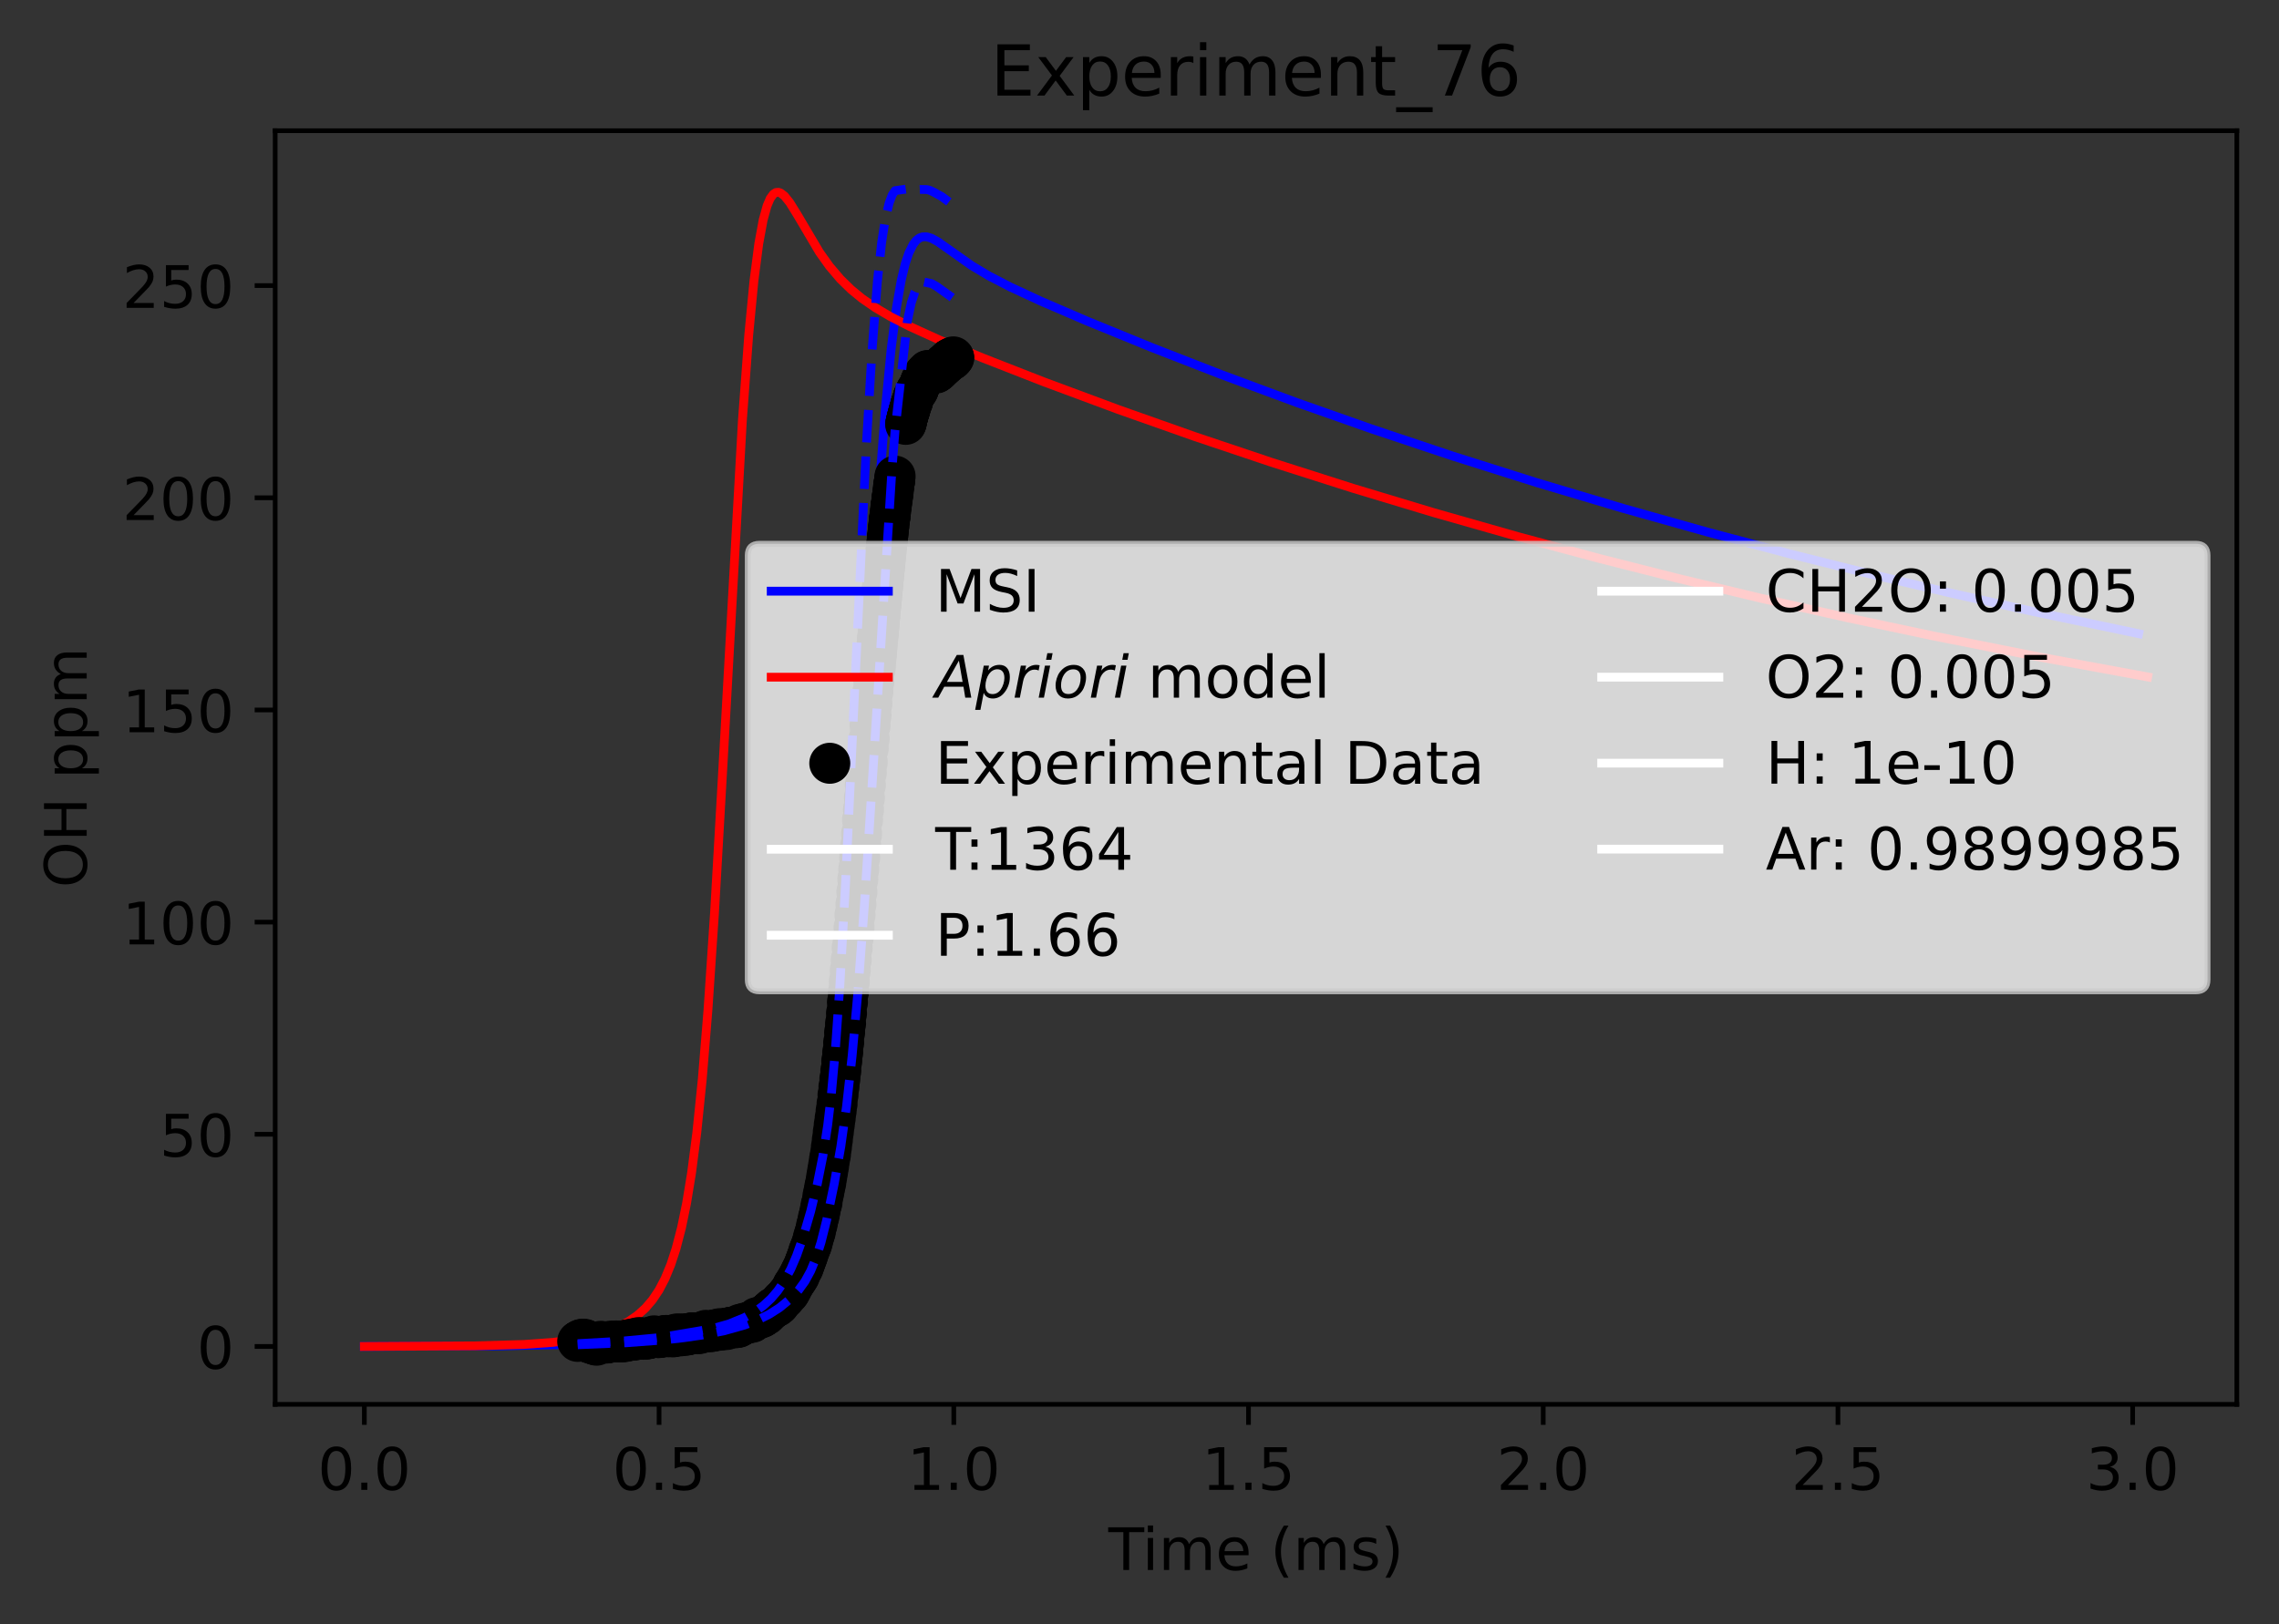 <?xml version="1.0" encoding="utf-8" standalone="no"?>
<!DOCTYPE svg PUBLIC "-//W3C//DTD SVG 1.1//EN"
  "http://www.w3.org/Graphics/SVG/1.1/DTD/svg11.dtd">
<!-- Created with matplotlib (https://matplotlib.org/) -->
<svg height="277.314pt" version="1.1" viewBox="0 0 388.966 277.314" width="388.966pt" xmlns="http://www.w3.org/2000/svg" xmlns:xlink="http://www.w3.org/1999/xlink">
 <rect x="0" y="0" width="388.966" height="277.314" fill="#333333" stroke="none"/>
 <defs>
  <style type="text/css">*{stroke-linecap:butt;stroke-linejoin:round;}</style>
 </defs>
 <g id="figure_1">
  <g id="patch_1">
   <path d="M 0 277.314 
L 388.966 277.314 
L 388.966 0 
L 0 0 
z
" style="fill:none;"/>
  </g>
  <g id="axes_1">
   <g id="patch_2">
    <path d="M 46.966 239.758 
L 381.766 239.758 
L 381.766 22.318 
L 46.966 22.318 
z
" style="fill:none;"/>
   </g>
   <g id="matplotlib.axis_1">
    <g id="xtick_1">
     <g id="line2d_1">
      <defs>
       <path d="M 0 0 
L 0 3.5 
" id="m82c62ced7a" style="stroke:#000000;stroke-width:0.8;"/>
      </defs>
      <g>
       <use style="stroke:#000000;stroke-width:0.8;" x="62.184" xlink:href="#m82c62ced7a" y="239.758"/>
      </g>
     </g>
     <g id="text_1">
      <!-- 0.0 -->
      <g transform="translate(54.232 254.357)scale(0.1 -0.1)">
       <defs>
        <path d="M 31.781 66.406 
Q 24.172 66.406 20.328 58.906 
Q 16.5 51.422 16.5 36.375 
Q 16.5 21.391 20.328 13.891 
Q 24.172 6.391 31.781 6.391 
Q 39.453 6.391 43.281 13.891 
Q 47.125 21.391 47.125 36.375 
Q 47.125 51.422 43.281 58.906 
Q 39.453 66.406 31.781 66.406 
z
M 31.781 74.219 
Q 44.047 74.219 50.516 64.516 
Q 56.984 54.828 56.984 36.375 
Q 56.984 17.969 50.516 8.266 
Q 44.047 -1.422 31.781 -1.422 
Q 19.531 -1.422 13.062 8.266 
Q 6.594 17.969 6.594 36.375 
Q 6.594 54.828 13.062 64.516 
Q 19.531 74.219 31.781 74.219 
z
" id="DejaVuSans-48"/>
        <path d="M 10.688 12.406 
L 21 12.406 
L 21 0 
L 10.688 0 
z
" id="DejaVuSans-46"/>
       </defs>
       <use xlink:href="#DejaVuSans-48"/>
       <use x="63.623" xlink:href="#DejaVuSans-46"/>
       <use x="95.41" xlink:href="#DejaVuSans-48"/>
      </g>
     </g>
    </g>
    <g id="xtick_2">
     <g id="line2d_2">
      <g>
       <use style="stroke:#000000;stroke-width:0.8;" x="112.485" xlink:href="#m82c62ced7a" y="239.758"/>
      </g>
     </g>
     <g id="text_2">
      <!-- 0.5 -->
      <g transform="translate(104.533 254.357)scale(0.1 -0.1)">
       <defs>
        <path d="M 10.797 72.906 
L 49.516 72.906 
L 49.516 64.594 
L 19.828 64.594 
L 19.828 46.734 
Q 21.969 47.469 24.109 47.828 
Q 26.266 48.188 28.422 48.188 
Q 40.625 48.188 47.75 41.5 
Q 54.891 34.812 54.891 23.391 
Q 54.891 11.625 47.562 5.094 
Q 40.234 -1.422 26.906 -1.422 
Q 22.312 -1.422 17.547 -0.641 
Q 12.797 0.141 7.719 1.703 
L 7.719 11.625 
Q 12.109 9.234 16.797 8.062 
Q 21.484 6.891 26.703 6.891 
Q 35.156 6.891 40.078 11.328 
Q 45.016 15.766 45.016 23.391 
Q 45.016 31 40.078 35.438 
Q 35.156 39.891 26.703 39.891 
Q 22.75 39.891 18.812 39.016 
Q 14.891 38.141 10.797 36.281 
z
" id="DejaVuSans-53"/>
       </defs>
       <use xlink:href="#DejaVuSans-48"/>
       <use x="63.623" xlink:href="#DejaVuSans-46"/>
       <use x="95.41" xlink:href="#DejaVuSans-53"/>
      </g>
     </g>
    </g>
    <g id="xtick_3">
     <g id="line2d_3">
      <g>
       <use style="stroke:#000000;stroke-width:0.8;" x="162.786" xlink:href="#m82c62ced7a" y="239.758"/>
      </g>
     </g>
     <g id="text_3">
      <!-- 1.0 -->
      <g transform="translate(154.834 254.357)scale(0.1 -0.1)">
       <defs>
        <path d="M 12.406 8.297 
L 28.516 8.297 
L 28.516 63.922 
L 10.984 60.406 
L 10.984 69.391 
L 28.422 72.906 
L 38.281 72.906 
L 38.281 8.297 
L 54.391 8.297 
L 54.391 0 
L 12.406 0 
z
" id="DejaVuSans-49"/>
       </defs>
       <use xlink:href="#DejaVuSans-49"/>
       <use x="63.623" xlink:href="#DejaVuSans-46"/>
       <use x="95.41" xlink:href="#DejaVuSans-48"/>
      </g>
     </g>
    </g>
    <g id="xtick_4">
     <g id="line2d_4">
      <g>
       <use style="stroke:#000000;stroke-width:0.8;" x="213.087" xlink:href="#m82c62ced7a" y="239.758"/>
      </g>
     </g>
     <g id="text_4">
      <!-- 1.5 -->
      <g transform="translate(205.135 254.357)scale(0.1 -0.1)">
       <use xlink:href="#DejaVuSans-49"/>
       <use x="63.623" xlink:href="#DejaVuSans-46"/>
       <use x="95.41" xlink:href="#DejaVuSans-53"/>
      </g>
     </g>
    </g>
    <g id="xtick_5">
     <g id="line2d_5">
      <g>
       <use style="stroke:#000000;stroke-width:0.8;" x="263.388" xlink:href="#m82c62ced7a" y="239.758"/>
      </g>
     </g>
     <g id="text_5">
      <!-- 2.0 -->
      <g transform="translate(255.436 254.357)scale(0.1 -0.1)">
       <defs>
        <path d="M 19.188 8.297 
L 53.609 8.297 
L 53.609 0 
L 7.328 0 
L 7.328 8.297 
Q 12.938 14.109 22.625 23.891 
Q 32.328 33.688 34.812 36.531 
Q 39.547 41.844 41.422 45.531 
Q 43.312 49.219 43.312 52.781 
Q 43.312 58.594 39.234 62.25 
Q 35.156 65.922 28.609 65.922 
Q 23.969 65.922 18.812 64.312 
Q 13.672 62.703 7.812 59.422 
L 7.812 69.391 
Q 13.766 71.781 18.938 73 
Q 24.125 74.219 28.422 74.219 
Q 39.75 74.219 46.484 68.547 
Q 53.219 62.891 53.219 53.422 
Q 53.219 48.922 51.531 44.891 
Q 49.859 40.875 45.406 35.406 
Q 44.188 33.984 37.641 27.219 
Q 31.109 20.453 19.188 8.297 
z
" id="DejaVuSans-50"/>
       </defs>
       <use xlink:href="#DejaVuSans-50"/>
       <use x="63.623" xlink:href="#DejaVuSans-46"/>
       <use x="95.41" xlink:href="#DejaVuSans-48"/>
      </g>
     </g>
    </g>
    <g id="xtick_6">
     <g id="line2d_6">
      <g>
       <use style="stroke:#000000;stroke-width:0.8;" x="313.689" xlink:href="#m82c62ced7a" y="239.758"/>
      </g>
     </g>
     <g id="text_6">
      <!-- 2.5 -->
      <g transform="translate(305.737 254.357)scale(0.1 -0.1)">
       <use xlink:href="#DejaVuSans-50"/>
       <use x="63.623" xlink:href="#DejaVuSans-46"/>
       <use x="95.41" xlink:href="#DejaVuSans-53"/>
      </g>
     </g>
    </g>
    <g id="xtick_7">
     <g id="line2d_7">
      <g>
       <use style="stroke:#000000;stroke-width:0.8;" x="363.99" xlink:href="#m82c62ced7a" y="239.758"/>
      </g>
     </g>
     <g id="text_7">
      <!-- 3.0 -->
      <g transform="translate(356.038 254.357)scale(0.1 -0.1)">
       <defs>
        <path d="M 40.578 39.312 
Q 47.656 37.797 51.625 33 
Q 55.609 28.219 55.609 21.188 
Q 55.609 10.406 48.188 4.484 
Q 40.766 -1.422 27.094 -1.422 
Q 22.516 -1.422 17.656 -0.516 
Q 12.797 0.391 7.625 2.203 
L 7.625 11.719 
Q 11.719 9.328 16.594 8.109 
Q 21.484 6.891 26.812 6.891 
Q 36.078 6.891 40.938 10.547 
Q 45.797 14.203 45.797 21.188 
Q 45.797 27.641 41.281 31.266 
Q 36.766 34.906 28.719 34.906 
L 20.219 34.906 
L 20.219 43.016 
L 29.109 43.016 
Q 36.375 43.016 40.234 45.922 
Q 44.094 48.828 44.094 54.297 
Q 44.094 59.906 40.109 62.906 
Q 36.141 65.922 28.719 65.922 
Q 24.656 65.922 20.016 65.031 
Q 15.375 64.156 9.812 62.312 
L 9.812 71.094 
Q 15.438 72.656 20.344 73.438 
Q 25.25 74.219 29.594 74.219 
Q 40.828 74.219 47.359 69.109 
Q 53.906 64.016 53.906 55.328 
Q 53.906 49.266 50.438 45.094 
Q 46.969 40.922 40.578 39.312 
z
" id="DejaVuSans-51"/>
       </defs>
       <use xlink:href="#DejaVuSans-51"/>
       <use x="63.623" xlink:href="#DejaVuSans-46"/>
       <use x="95.41" xlink:href="#DejaVuSans-48"/>
      </g>
     </g>
    </g>
    <g id="text_8">
     <!-- Time (ms) -->
     <g transform="translate(189.166 268.035)scale(0.1 -0.1)">
      <defs>
       <path d="M -0.297 72.906 
L 61.375 72.906 
L 61.375 64.594 
L 35.5 64.594 
L 35.5 0 
L 25.594 0 
L 25.594 64.594 
L -0.297 64.594 
z
" id="DejaVuSans-84"/>
       <path d="M 9.422 54.688 
L 18.406 54.688 
L 18.406 0 
L 9.422 0 
z
M 9.422 75.984 
L 18.406 75.984 
L 18.406 64.594 
L 9.422 64.594 
z
" id="DejaVuSans-105"/>
       <path d="M 52 44.188 
Q 55.375 50.25 60.062 53.125 
Q 64.75 56 71.094 56 
Q 79.641 56 84.281 50.016 
Q 88.922 44.047 88.922 33.016 
L 88.922 0 
L 79.891 0 
L 79.891 32.719 
Q 79.891 40.578 77.094 44.375 
Q 74.312 48.188 68.609 48.188 
Q 61.625 48.188 57.562 43.547 
Q 53.516 38.922 53.516 30.906 
L 53.516 0 
L 44.484 0 
L 44.484 32.719 
Q 44.484 40.625 41.703 44.406 
Q 38.922 48.188 33.109 48.188 
Q 26.219 48.188 22.156 43.531 
Q 18.109 38.875 18.109 30.906 
L 18.109 0 
L 9.078 0 
L 9.078 54.688 
L 18.109 54.688 
L 18.109 46.188 
Q 21.188 51.219 25.484 53.609 
Q 29.781 56 35.688 56 
Q 41.656 56 45.828 52.969 
Q 50 49.953 52 44.188 
z
" id="DejaVuSans-109"/>
       <path d="M 56.203 29.594 
L 56.203 25.203 
L 14.891 25.203 
Q 15.484 15.922 20.484 11.062 
Q 25.484 6.203 34.422 6.203 
Q 39.594 6.203 44.453 7.469 
Q 49.312 8.734 54.109 11.281 
L 54.109 2.781 
Q 49.266 0.734 44.188 -0.344 
Q 39.109 -1.422 33.891 -1.422 
Q 20.797 -1.422 13.156 6.188 
Q 5.516 13.812 5.516 26.812 
Q 5.516 40.234 12.766 48.109 
Q 20.016 56 32.328 56 
Q 43.359 56 49.781 48.891 
Q 56.203 41.797 56.203 29.594 
z
M 47.219 32.234 
Q 47.125 39.594 43.094 43.984 
Q 39.062 48.391 32.422 48.391 
Q 24.906 48.391 20.391 44.141 
Q 15.875 39.891 15.188 32.172 
z
" id="DejaVuSans-101"/>
       <path id="DejaVuSans-32"/>
       <path d="M 31 75.875 
Q 24.469 64.656 21.281 53.656 
Q 18.109 42.672 18.109 31.391 
Q 18.109 20.125 21.312 9.062 
Q 24.516 -2 31 -13.188 
L 23.188 -13.188 
Q 15.875 -1.703 12.234 9.375 
Q 8.594 20.453 8.594 31.391 
Q 8.594 42.281 12.203 53.312 
Q 15.828 64.359 23.188 75.875 
z
" id="DejaVuSans-40"/>
       <path d="M 44.281 53.078 
L 44.281 44.578 
Q 40.484 46.531 36.375 47.5 
Q 32.281 48.484 27.875 48.484 
Q 21.188 48.484 17.844 46.438 
Q 14.5 44.391 14.5 40.281 
Q 14.5 37.156 16.891 35.375 
Q 19.281 33.594 26.516 31.984 
L 29.594 31.297 
Q 39.156 29.25 43.188 25.516 
Q 47.219 21.781 47.219 15.094 
Q 47.219 7.469 41.188 3.016 
Q 35.156 -1.422 24.609 -1.422 
Q 20.219 -1.422 15.453 -0.562 
Q 10.688 0.297 5.422 2 
L 5.422 11.281 
Q 10.406 8.688 15.234 7.391 
Q 20.062 6.109 24.812 6.109 
Q 31.156 6.109 34.562 8.281 
Q 37.984 10.453 37.984 14.406 
Q 37.984 18.062 35.516 20.016 
Q 33.062 21.969 24.703 23.781 
L 21.578 24.516 
Q 13.234 26.266 9.516 29.906 
Q 5.812 33.547 5.812 39.891 
Q 5.812 47.609 11.281 51.797 
Q 16.75 56 26.812 56 
Q 31.781 56 36.172 55.266 
Q 40.578 54.547 44.281 53.078 
z
" id="DejaVuSans-115"/>
       <path d="M 8.016 75.875 
L 15.828 75.875 
Q 23.141 64.359 26.781 53.312 
Q 30.422 42.281 30.422 31.391 
Q 30.422 20.453 26.781 9.375 
Q 23.141 -1.703 15.828 -13.188 
L 8.016 -13.188 
Q 14.5 -2 17.703 9.062 
Q 20.906 20.125 20.906 31.391 
Q 20.906 42.672 17.703 53.656 
Q 14.5 64.656 8.016 75.875 
z
" id="DejaVuSans-41"/>
      </defs>
      <use xlink:href="#DejaVuSans-84"/>
      <use x="57.959" xlink:href="#DejaVuSans-105"/>
      <use x="85.742" xlink:href="#DejaVuSans-109"/>
      <use x="183.154" xlink:href="#DejaVuSans-101"/>
      <use x="244.678" xlink:href="#DejaVuSans-32"/>
      <use x="276.465" xlink:href="#DejaVuSans-40"/>
      <use x="315.479" xlink:href="#DejaVuSans-109"/>
      <use x="412.891" xlink:href="#DejaVuSans-115"/>
      <use x="464.99" xlink:href="#DejaVuSans-41"/>
     </g>
    </g>
   </g>
   <g id="matplotlib.axis_2">
    <g id="ytick_1">
     <g id="line2d_8">
      <defs>
       <path d="M 0 0 
L -3.5 0 
" id="m42a7619b1a" style="stroke:#000000;stroke-width:0.8;"/>
      </defs>
      <g>
       <use style="stroke:#000000;stroke-width:0.8;" x="46.966" xlink:href="#m42a7619b1a" y="229.874"/>
      </g>
     </g>
     <g id="text_9">
      <!-- 0 -->
      <g transform="translate(33.603 233.674)scale(0.1 -0.1)">
       <use xlink:href="#DejaVuSans-48"/>
      </g>
     </g>
    </g>
    <g id="ytick_2">
     <g id="line2d_9">
      <g>
       <use style="stroke:#000000;stroke-width:0.8;" x="46.966" xlink:href="#m42a7619b1a" y="193.651"/>
      </g>
     </g>
     <g id="text_10">
      <!-- 50 -->
      <g transform="translate(27.241 197.45)scale(0.1 -0.1)">
       <use xlink:href="#DejaVuSans-53"/>
       <use x="63.623" xlink:href="#DejaVuSans-48"/>
      </g>
     </g>
    </g>
    <g id="ytick_3">
     <g id="line2d_10">
      <g>
       <use style="stroke:#000000;stroke-width:0.8;" x="46.966" xlink:href="#m42a7619b1a" y="157.428"/>
      </g>
     </g>
     <g id="text_11">
      <!-- 100 -->
      <g transform="translate(20.878 161.227)scale(0.1 -0.1)">
       <use xlink:href="#DejaVuSans-49"/>
       <use x="63.623" xlink:href="#DejaVuSans-48"/>
       <use x="127.246" xlink:href="#DejaVuSans-48"/>
      </g>
     </g>
    </g>
    <g id="ytick_4">
     <g id="line2d_11">
      <g>
       <use style="stroke:#000000;stroke-width:0.8;" x="46.966" xlink:href="#m42a7619b1a" y="121.205"/>
      </g>
     </g>
     <g id="text_12">
      <!-- 150 -->
      <g transform="translate(20.878 125.004)scale(0.1 -0.1)">
       <use xlink:href="#DejaVuSans-49"/>
       <use x="63.623" xlink:href="#DejaVuSans-53"/>
       <use x="127.246" xlink:href="#DejaVuSans-48"/>
      </g>
     </g>
    </g>
    <g id="ytick_5">
     <g id="line2d_12">
      <g>
       <use style="stroke:#000000;stroke-width:0.8;" x="46.966" xlink:href="#m42a7619b1a" y="84.981"/>
      </g>
     </g>
     <g id="text_13">
      <!-- 200 -->
      <g transform="translate(20.878 88.78)scale(0.1 -0.1)">
       <use xlink:href="#DejaVuSans-50"/>
       <use x="63.623" xlink:href="#DejaVuSans-48"/>
       <use x="127.246" xlink:href="#DejaVuSans-48"/>
      </g>
     </g>
    </g>
    <g id="ytick_6">
     <g id="line2d_13">
      <g>
       <use style="stroke:#000000;stroke-width:0.8;" x="46.966" xlink:href="#m42a7619b1a" y="48.758"/>
      </g>
     </g>
     <g id="text_14">
      <!-- 250 -->
      <g transform="translate(20.878 52.557)scale(0.1 -0.1)">
       <use xlink:href="#DejaVuSans-50"/>
       <use x="63.623" xlink:href="#DejaVuSans-53"/>
       <use x="127.246" xlink:href="#DejaVuSans-48"/>
      </g>
     </g>
    </g>
    <g id="text_15">
     <!-- OH ppm -->
     <g transform="translate(14.798 151.542)rotate(-90)scale(0.1 -0.1)">
      <defs>
       <path d="M 39.406 66.219 
Q 28.656 66.219 22.328 58.203 
Q 16.016 50.203 16.016 36.375 
Q 16.016 22.609 22.328 14.594 
Q 28.656 6.594 39.406 6.594 
Q 50.141 6.594 56.422 14.594 
Q 62.703 22.609 62.703 36.375 
Q 62.703 50.203 56.422 58.203 
Q 50.141 66.219 39.406 66.219 
z
M 39.406 74.219 
Q 54.734 74.219 63.906 63.938 
Q 73.094 53.656 73.094 36.375 
Q 73.094 19.141 63.906 8.859 
Q 54.734 -1.422 39.406 -1.422 
Q 24.031 -1.422 14.812 8.828 
Q 5.609 19.094 5.609 36.375 
Q 5.609 53.656 14.812 63.938 
Q 24.031 74.219 39.406 74.219 
z
" id="DejaVuSans-79"/>
       <path d="M 9.812 72.906 
L 19.672 72.906 
L 19.672 43.016 
L 55.516 43.016 
L 55.516 72.906 
L 65.375 72.906 
L 65.375 0 
L 55.516 0 
L 55.516 34.719 
L 19.672 34.719 
L 19.672 0 
L 9.812 0 
z
" id="DejaVuSans-72"/>
       <path d="M 18.109 8.203 
L 18.109 -20.797 
L 9.078 -20.797 
L 9.078 54.688 
L 18.109 54.688 
L 18.109 46.391 
Q 20.953 51.266 25.266 53.625 
Q 29.594 56 35.594 56 
Q 45.562 56 51.781 48.094 
Q 58.016 40.188 58.016 27.297 
Q 58.016 14.406 51.781 6.484 
Q 45.562 -1.422 35.594 -1.422 
Q 29.594 -1.422 25.266 0.953 
Q 20.953 3.328 18.109 8.203 
z
M 48.688 27.297 
Q 48.688 37.203 44.609 42.844 
Q 40.531 48.484 33.406 48.484 
Q 26.266 48.484 22.188 42.844 
Q 18.109 37.203 18.109 27.297 
Q 18.109 17.391 22.188 11.75 
Q 26.266 6.109 33.406 6.109 
Q 40.531 6.109 44.609 11.75 
Q 48.688 17.391 48.688 27.297 
z
" id="DejaVuSans-112"/>
      </defs>
      <use xlink:href="#DejaVuSans-79"/>
      <use x="78.711" xlink:href="#DejaVuSans-72"/>
      <use x="153.906" xlink:href="#DejaVuSans-32"/>
      <use x="185.693" xlink:href="#DejaVuSans-112"/>
      <use x="249.17" xlink:href="#DejaVuSans-112"/>
      <use x="312.646" xlink:href="#DejaVuSans-109"/>
     </g>
    </g>
   </g>
   <g id="line2d_14">
    <path clip-path="url(#pa0ccc1b957)" d="M 62.184 229.874 
L 85.703 229.766 
L 98.154 229.514 
L 105.993 229.15 
L 112.366 228.635 
L 117.462 228.001 
L 121.285 227.319 
L 124.427 226.538 
L 126.826 225.726 
L 128.841 224.821 
L 130.546 223.823 
L 132.096 222.652 
L 133.447 221.352 
L 134.701 219.836 
L 135.851 218.102 
L 136.896 216.155 
L 137.994 213.613 
L 139.067 210.473 
L 140.015 206.958 
L 140.861 203.026 
L 141.706 198.102 
L 142.55 191.906 
L 143.482 183.288 
L 144.442 172.237 
L 145.555 156.794 
L 147.081 132.136 
L 150.046 83.641 
L 151.114 69.74 
L 152.099 59.568 
L 153.018 52.412 
L 153.829 47.805 
L 154.498 45.042 
L 155.121 43.183 
L 155.844 41.73 
L 156.386 41.042 
L 156.928 40.628 
L 157.47 40.433 
L 158.147 40.426 
L 158.974 40.672 
L 160.037 41.247 
L 161.885 42.549 
L 165.79 45.316 
L 168.742 47.086 
L 172.433 49 
L 177.601 51.397 
L 185.542 54.82 
L 196.654 59.362 
L 208.528 63.984 
L 221.325 68.727 
L 234.046 73.212 
L 247.945 77.863 
L 262.214 82.376 
L 276.954 86.773 
L 291.408 90.835 
L 305.319 94.524 
L 319.415 98.053 
L 332.578 101.17 
L 346.995 104.4 
L 365.016 108.184 
L 365.016 108.184 
" style="fill:none;stroke:#0000ff;stroke-linecap:square;stroke-width:1.5;"/>
   </g>
   <g id="line2d_15">
    <path clip-path="url(#pa0ccc1b957)" d="M 62.184 229.874 
L 80.998 229.768 
L 89.413 229.529 
L 94.385 229.174 
L 98.167 228.674 
L 100.902 228.114 
L 103.454 227.369 
L 105.543 226.533 
L 107.231 225.639 
L 108.793 224.557 
L 110.164 223.317 
L 111.356 221.925 
L 112.469 220.26 
L 113.487 218.322 
L 114.492 215.892 
L 115.38 213.188 
L 116.32 209.584 
L 117.175 205.45 
L 118.029 200.259 
L 118.93 193.324 
L 119.861 184.23 
L 120.83 172.43 
L 121.938 156.011 
L 123.35 131.481 
L 126.71 71.743 
L 127.784 57.251 
L 128.678 47.95 
L 129.497 41.641 
L 130.25 37.561 
L 130.915 35.145 
L 131.454 33.883 
L 131.999 33.137 
L 132.424 32.867 
L 132.849 32.825 
L 133.216 32.943 
L 133.892 33.461 
L 134.794 34.586 
L 136.105 36.705 
L 139.874 43.08 
L 141.569 45.457 
L 143.425 47.64 
L 145.28 49.45 
L 147.136 50.969 
L 149.363 52.51 
L 151.961 54.043 
L 155.301 55.755 
L 160.347 58.048 
L 167.682 61.098 
L 178.142 65.188 
L 190.897 69.927 
L 203.879 74.516 
L 217.048 78.942 
L 230.883 83.354 
L 244.719 87.527 
L 259.209 91.652 
L 272.958 95.343 
L 286.172 98.695 
L 300.66 102.163 
L 315.234 105.447 
L 329.895 108.557 
L 348.221 112.191 
L 366.547 115.568 
L 366.547 115.568 
" style="fill:none;stroke:#ff0000;stroke-linecap:square;stroke-width:1.5;"/>
   </g>
   <g id="line2d_16">
    <defs>
     <path d="M 0 3 
C 0.796 3 1.559 2.684 2.121 2.121 
C 2.684 1.559 3 0.796 3 0 
C 3 -0.796 2.684 -1.559 2.121 -2.121 
C 1.559 -2.684 0.796 -3 0 -3 
C -0.796 -3 -1.559 -2.684 -2.121 -2.121 
C -2.684 -1.559 -3 -0.796 -3 0 
C -3 0.796 -2.684 1.559 -2.121 2.121 
C -1.559 2.684 -0.796 3 0 3 
z
" id="ma86d533405" style="stroke:#000000;"/>
    </defs>
    <g clip-path="url(#pa0ccc1b957)">
     <use style="stroke:#000000;" x="98.602" xlink:href="#ma86d533405" y="229.005"/>
     <use style="stroke:#000000;" x="98.763" xlink:href="#ma86d533405" y="228.933"/>
     <use style="stroke:#000000;" x="98.924" xlink:href="#ma86d533405" y="228.86"/>
     <use style="stroke:#000000;" x="99.085" xlink:href="#ma86d533405" y="228.715"/>
     <use style="stroke:#000000;" x="99.246" xlink:href="#ma86d533405" y="228.715"/>
     <use style="stroke:#000000;" x="99.407" xlink:href="#ma86d533405" y="228.643"/>
     <use style="stroke:#000000;" x="99.567" xlink:href="#ma86d533405" y="228.715"/>
     <use style="stroke:#000000;" x="99.728" xlink:href="#ma86d533405" y="228.643"/>
     <use style="stroke:#000000;" x="99.889" xlink:href="#ma86d533405" y="229.005"/>
     <use style="stroke:#000000;" x="100.05" xlink:href="#ma86d533405" y="228.788"/>
     <use style="stroke:#000000;" x="100.211" xlink:href="#ma86d533405" y="228.86"/>
     <use style="stroke:#000000;" x="100.372" xlink:href="#ma86d533405" y="229.15"/>
     <use style="stroke:#000000;" x="100.533" xlink:href="#ma86d533405" y="229.078"/>
     <use style="stroke:#000000;" x="100.694" xlink:href="#ma86d533405" y="229.295"/>
     <use style="stroke:#000000;" x="100.855" xlink:href="#ma86d533405" y="229.222"/>
     <use style="stroke:#000000;" x="101.016" xlink:href="#ma86d533405" y="229.295"/>
     <use style="stroke:#000000;" x="101.177" xlink:href="#ma86d533405" y="229.367"/>
     <use style="stroke:#000000;" x="101.338" xlink:href="#ma86d533405" y="229.512"/>
     <use style="stroke:#000000;" x="101.499" xlink:href="#ma86d533405" y="229.512"/>
     <use style="stroke:#000000;" x="101.66" xlink:href="#ma86d533405" y="229.44"/>
     <use style="stroke:#000000;" x="101.821" xlink:href="#ma86d533405" y="229.657"/>
     <use style="stroke:#000000;" x="101.982" xlink:href="#ma86d533405" y="229.295"/>
     <use style="stroke:#000000;" x="102.143" xlink:href="#ma86d533405" y="229.367"/>
     <use style="stroke:#000000;" x="102.304" xlink:href="#ma86d533405" y="229.295"/>
     <use style="stroke:#000000;" x="102.465" xlink:href="#ma86d533405" y="229.005"/>
     <use style="stroke:#000000;" x="102.626" xlink:href="#ma86d533405" y="229.078"/>
     <use style="stroke:#000000;" x="102.787" xlink:href="#ma86d533405" y="229.078"/>
     <use style="stroke:#000000;" x="102.948" xlink:href="#ma86d533405" y="229.078"/>
     <use style="stroke:#000000;" x="103.109" xlink:href="#ma86d533405" y="229.222"/>
     <use style="stroke:#000000;" x="103.27" xlink:href="#ma86d533405" y="229.078"/>
     <use style="stroke:#000000;" x="103.431" xlink:href="#ma86d533405" y="229.295"/>
     <use style="stroke:#000000;" x="103.592" xlink:href="#ma86d533405" y="229.15"/>
     <use style="stroke:#000000;" x="103.753" xlink:href="#ma86d533405" y="229.222"/>
     <use style="stroke:#000000;" x="103.913" xlink:href="#ma86d533405" y="229.222"/>
     <use style="stroke:#000000;" x="104.074" xlink:href="#ma86d533405" y="229.005"/>
     <use style="stroke:#000000;" x="104.235" xlink:href="#ma86d533405" y="229.078"/>
     <use style="stroke:#000000;" x="104.396" xlink:href="#ma86d533405" y="229.005"/>
     <use style="stroke:#000000;" x="104.557" xlink:href="#ma86d533405" y="229.078"/>
     <use style="stroke:#000000;" x="104.718" xlink:href="#ma86d533405" y="229.005"/>
     <use style="stroke:#000000;" x="104.879" xlink:href="#ma86d533405" y="229.005"/>
     <use style="stroke:#000000;" x="105.04" xlink:href="#ma86d533405" y="229.078"/>
     <use style="stroke:#000000;" x="105.201" xlink:href="#ma86d533405" y="228.933"/>
     <use style="stroke:#000000;" x="105.362" xlink:href="#ma86d533405" y="229.005"/>
     <use style="stroke:#000000;" x="105.523" xlink:href="#ma86d533405" y="229.078"/>
     <use style="stroke:#000000;" x="105.684" xlink:href="#ma86d533405" y="229.078"/>
     <use style="stroke:#000000;" x="105.845" xlink:href="#ma86d533405" y="229.005"/>
     <use style="stroke:#000000;" x="106.006" xlink:href="#ma86d533405" y="229.078"/>
     <use style="stroke:#000000;" x="106.167" xlink:href="#ma86d533405" y="228.933"/>
     <use style="stroke:#000000;" x="106.328" xlink:href="#ma86d533405" y="229.005"/>
     <use style="stroke:#000000;" x="106.489" xlink:href="#ma86d533405" y="229.005"/>
     <use style="stroke:#000000;" x="106.65" xlink:href="#ma86d533405" y="229.005"/>
     <use style="stroke:#000000;" x="106.811" xlink:href="#ma86d533405" y="229.005"/>
     <use style="stroke:#000000;" x="106.972" xlink:href="#ma86d533405" y="228.788"/>
     <use style="stroke:#000000;" x="107.133" xlink:href="#ma86d533405" y="228.788"/>
     <use style="stroke:#000000;" x="107.294" xlink:href="#ma86d533405" y="228.715"/>
     <use style="stroke:#000000;" x="107.455" xlink:href="#ma86d533405" y="228.86"/>
     <use style="stroke:#000000;" x="107.616" xlink:href="#ma86d533405" y="228.788"/>
     <use style="stroke:#000000;" x="107.777" xlink:href="#ma86d533405" y="228.643"/>
     <use style="stroke:#000000;" x="107.938" xlink:href="#ma86d533405" y="228.788"/>
     <use style="stroke:#000000;" x="108.099" xlink:href="#ma86d533405" y="228.715"/>
     <use style="stroke:#000000;" x="108.259" xlink:href="#ma86d533405" y="228.788"/>
     <use style="stroke:#000000;" x="108.42" xlink:href="#ma86d533405" y="228.498"/>
     <use style="stroke:#000000;" x="108.581" xlink:href="#ma86d533405" y="228.57"/>
     <use style="stroke:#000000;" x="108.742" xlink:href="#ma86d533405" y="228.57"/>
     <use style="stroke:#000000;" x="108.903" xlink:href="#ma86d533405" y="228.57"/>
     <use style="stroke:#000000;" x="109.064" xlink:href="#ma86d533405" y="228.353"/>
     <use style="stroke:#000000;" x="109.225" xlink:href="#ma86d533405" y="228.498"/>
     <use style="stroke:#000000;" x="109.386" xlink:href="#ma86d533405" y="228.498"/>
     <use style="stroke:#000000;" x="109.547" xlink:href="#ma86d533405" y="228.426"/>
     <use style="stroke:#000000;" x="109.708" xlink:href="#ma86d533405" y="228.643"/>
     <use style="stroke:#000000;" x="109.869" xlink:href="#ma86d533405" y="228.57"/>
     <use style="stroke:#000000;" x="110.03" xlink:href="#ma86d533405" y="228.426"/>
     <use style="stroke:#000000;" x="110.191" xlink:href="#ma86d533405" y="228.57"/>
     <use style="stroke:#000000;" x="110.352" xlink:href="#ma86d533405" y="228.57"/>
     <use style="stroke:#000000;" x="110.513" xlink:href="#ma86d533405" y="228.57"/>
     <use style="stroke:#000000;" x="110.674" xlink:href="#ma86d533405" y="228.498"/>
     <use style="stroke:#000000;" x="110.835" xlink:href="#ma86d533405" y="228.498"/>
     <use style="stroke:#000000;" x="110.996" xlink:href="#ma86d533405" y="228.426"/>
     <use style="stroke:#000000;" x="111.157" xlink:href="#ma86d533405" y="228.281"/>
     <use style="stroke:#000000;" x="111.318" xlink:href="#ma86d533405" y="228.281"/>
     <use style="stroke:#000000;" x="111.479" xlink:href="#ma86d533405" y="228.208"/>
     <use style="stroke:#000000;" x="111.64" xlink:href="#ma86d533405" y="228.063"/>
     <use style="stroke:#000000;" x="111.801" xlink:href="#ma86d533405" y="228.281"/>
     <use style="stroke:#000000;" x="111.962" xlink:href="#ma86d533405" y="228.281"/>
     <use style="stroke:#000000;" x="112.123" xlink:href="#ma86d533405" y="228.208"/>
     <use style="stroke:#000000;" x="112.284" xlink:href="#ma86d533405" y="228.353"/>
     <use style="stroke:#000000;" x="112.445" xlink:href="#ma86d533405" y="228.353"/>
     <use style="stroke:#000000;" x="112.605" xlink:href="#ma86d533405" y="228.281"/>
     <use style="stroke:#000000;" x="112.766" xlink:href="#ma86d533405" y="228.281"/>
     <use style="stroke:#000000;" x="112.927" xlink:href="#ma86d533405" y="228.281"/>
     <use style="stroke:#000000;" x="113.088" xlink:href="#ma86d533405" y="228.208"/>
     <use style="stroke:#000000;" x="113.249" xlink:href="#ma86d533405" y="228.063"/>
     <use style="stroke:#000000;" x="113.41" xlink:href="#ma86d533405" y="228.063"/>
     <use style="stroke:#000000;" x="113.571" xlink:href="#ma86d533405" y="228.063"/>
     <use style="stroke:#000000;" x="113.732" xlink:href="#ma86d533405" y="227.991"/>
     <use style="stroke:#000000;" x="113.893" xlink:href="#ma86d533405" y="228.208"/>
     <use style="stroke:#000000;" x="114.054" xlink:href="#ma86d533405" y="228.063"/>
     <use style="stroke:#000000;" x="114.215" xlink:href="#ma86d533405" y="228.136"/>
     <use style="stroke:#000000;" x="114.376" xlink:href="#ma86d533405" y="228.208"/>
     <use style="stroke:#000000;" x="114.537" xlink:href="#ma86d533405" y="228.136"/>
     <use style="stroke:#000000;" x="114.698" xlink:href="#ma86d533405" y="228.063"/>
     <use style="stroke:#000000;" x="114.859" xlink:href="#ma86d533405" y="228.208"/>
     <use style="stroke:#000000;" x="115.02" xlink:href="#ma86d533405" y="228.208"/>
     <use style="stroke:#000000;" x="115.181" xlink:href="#ma86d533405" y="228.136"/>
     <use style="stroke:#000000;" x="115.342" xlink:href="#ma86d533405" y="227.774"/>
     <use style="stroke:#000000;" x="115.503" xlink:href="#ma86d533405" y="227.918"/>
     <use style="stroke:#000000;" x="115.664" xlink:href="#ma86d533405" y="227.774"/>
     <use style="stroke:#000000;" x="115.825" xlink:href="#ma86d533405" y="227.918"/>
     <use style="stroke:#000000;" x="115.986" xlink:href="#ma86d533405" y="227.774"/>
     <use style="stroke:#000000;" x="116.147" xlink:href="#ma86d533405" y="228.063"/>
     <use style="stroke:#000000;" x="116.308" xlink:href="#ma86d533405" y="227.918"/>
     <use style="stroke:#000000;" x="116.469" xlink:href="#ma86d533405" y="227.774"/>
     <use style="stroke:#000000;" x="116.63" xlink:href="#ma86d533405" y="227.918"/>
     <use style="stroke:#000000;" x="116.791" xlink:href="#ma86d533405" y="227.774"/>
     <use style="stroke:#000000;" x="116.951" xlink:href="#ma86d533405" y="227.918"/>
     <use style="stroke:#000000;" x="117.112" xlink:href="#ma86d533405" y="227.918"/>
     <use style="stroke:#000000;" x="117.273" xlink:href="#ma86d533405" y="227.918"/>
     <use style="stroke:#000000;" x="117.434" xlink:href="#ma86d533405" y="227.701"/>
     <use style="stroke:#000000;" x="117.595" xlink:href="#ma86d533405" y="227.846"/>
     <use style="stroke:#000000;" x="117.756" xlink:href="#ma86d533405" y="227.629"/>
     <use style="stroke:#000000;" x="117.917" xlink:href="#ma86d533405" y="227.701"/>
     <use style="stroke:#000000;" x="118.078" xlink:href="#ma86d533405" y="227.556"/>
     <use style="stroke:#000000;" x="118.239" xlink:href="#ma86d533405" y="227.556"/>
     <use style="stroke:#000000;" x="118.4" xlink:href="#ma86d533405" y="227.556"/>
     <use style="stroke:#000000;" x="118.561" xlink:href="#ma86d533405" y="227.556"/>
     <use style="stroke:#000000;" x="118.722" xlink:href="#ma86d533405" y="227.629"/>
     <use style="stroke:#000000;" x="118.883" xlink:href="#ma86d533405" y="227.556"/>
     <use style="stroke:#000000;" x="119.044" xlink:href="#ma86d533405" y="227.701"/>
     <use style="stroke:#000000;" x="119.205" xlink:href="#ma86d533405" y="227.556"/>
     <use style="stroke:#000000;" x="119.366" xlink:href="#ma86d533405" y="227.556"/>
     <use style="stroke:#000000;" x="119.527" xlink:href="#ma86d533405" y="227.629"/>
     <use style="stroke:#000000;" x="119.688" xlink:href="#ma86d533405" y="227.411"/>
     <use style="stroke:#000000;" x="119.849" xlink:href="#ma86d533405" y="227.484"/>
     <use style="stroke:#000000;" x="120.01" xlink:href="#ma86d533405" y="227.411"/>
     <use style="stroke:#000000;" x="120.171" xlink:href="#ma86d533405" y="227.411"/>
     <use style="stroke:#000000;" x="120.332" xlink:href="#ma86d533405" y="227.339"/>
     <use style="stroke:#000000;" x="120.493" xlink:href="#ma86d533405" y="227.122"/>
     <use style="stroke:#000000;" x="120.654" xlink:href="#ma86d533405" y="227.339"/>
     <use style="stroke:#000000;" x="120.815" xlink:href="#ma86d533405" y="227.266"/>
     <use style="stroke:#000000;" x="120.976" xlink:href="#ma86d533405" y="227.266"/>
     <use style="stroke:#000000;" x="121.137" xlink:href="#ma86d533405" y="227.266"/>
     <use style="stroke:#000000;" x="121.297" xlink:href="#ma86d533405" y="227.339"/>
     <use style="stroke:#000000;" x="121.458" xlink:href="#ma86d533405" y="227.266"/>
     <use style="stroke:#000000;" x="121.619" xlink:href="#ma86d533405" y="227.266"/>
     <use style="stroke:#000000;" x="121.78" xlink:href="#ma86d533405" y="227.122"/>
     <use style="stroke:#000000;" x="121.941" xlink:href="#ma86d533405" y="227.194"/>
     <use style="stroke:#000000;" x="122.102" xlink:href="#ma86d533405" y="227.049"/>
     <use style="stroke:#000000;" x="122.263" xlink:href="#ma86d533405" y="226.977"/>
     <use style="stroke:#000000;" x="122.424" xlink:href="#ma86d533405" y="227.049"/>
     <use style="stroke:#000000;" x="122.585" xlink:href="#ma86d533405" y="227.122"/>
     <use style="stroke:#000000;" x="122.746" xlink:href="#ma86d533405" y="226.977"/>
     <use style="stroke:#000000;" x="122.907" xlink:href="#ma86d533405" y="226.832"/>
     <use style="stroke:#000000;" x="123.068" xlink:href="#ma86d533405" y="227.049"/>
     <use style="stroke:#000000;" x="123.229" xlink:href="#ma86d533405" y="226.904"/>
     <use style="stroke:#000000;" x="123.39" xlink:href="#ma86d533405" y="226.904"/>
     <use style="stroke:#000000;" x="123.551" xlink:href="#ma86d533405" y="226.977"/>
     <use style="stroke:#000000;" x="123.712" xlink:href="#ma86d533405" y="226.832"/>
     <use style="stroke:#000000;" x="123.873" xlink:href="#ma86d533405" y="226.832"/>
     <use style="stroke:#000000;" x="124.034" xlink:href="#ma86d533405" y="226.977"/>
     <use style="stroke:#000000;" x="124.195" xlink:href="#ma86d533405" y="226.832"/>
     <use style="stroke:#000000;" x="124.356" xlink:href="#ma86d533405" y="226.687"/>
     <use style="stroke:#000000;" x="124.517" xlink:href="#ma86d533405" y="226.687"/>
     <use style="stroke:#000000;" x="124.678" xlink:href="#ma86d533405" y="226.614"/>
     <use style="stroke:#000000;" x="124.839" xlink:href="#ma86d533405" y="226.614"/>
     <use style="stroke:#000000;" x="125" xlink:href="#ma86d533405" y="226.614"/>
     <use style="stroke:#000000;" x="125.161" xlink:href="#ma86d533405" y="226.542"/>
     <use style="stroke:#000000;" x="125.322" xlink:href="#ma86d533405" y="226.542"/>
     <use style="stroke:#000000;" x="125.483" xlink:href="#ma86d533405" y="226.687"/>
     <use style="stroke:#000000;" x="125.643" xlink:href="#ma86d533405" y="226.469"/>
     <use style="stroke:#000000;" x="125.804" xlink:href="#ma86d533405" y="226.542"/>
     <use style="stroke:#000000;" x="125.965" xlink:href="#ma86d533405" y="226.614"/>
     <use style="stroke:#000000;" x="126.126" xlink:href="#ma86d533405" y="226.542"/>
     <use style="stroke:#000000;" x="126.287" xlink:href="#ma86d533405" y="226.107"/>
     <use style="stroke:#000000;" x="126.448" xlink:href="#ma86d533405" y="226.325"/>
     <use style="stroke:#000000;" x="126.609" xlink:href="#ma86d533405" y="226.107"/>
     <use style="stroke:#000000;" x="126.77" xlink:href="#ma86d533405" y="226.107"/>
     <use style="stroke:#000000;" x="126.931" xlink:href="#ma86d533405" y="226.035"/>
     <use style="stroke:#000000;" x="127.092" xlink:href="#ma86d533405" y="225.89"/>
     <use style="stroke:#000000;" x="127.253" xlink:href="#ma86d533405" y="225.962"/>
     <use style="stroke:#000000;" x="127.414" xlink:href="#ma86d533405" y="225.962"/>
     <use style="stroke:#000000;" x="127.575" xlink:href="#ma86d533405" y="225.817"/>
     <use style="stroke:#000000;" x="127.736" xlink:href="#ma86d533405" y="225.817"/>
     <use style="stroke:#000000;" x="127.897" xlink:href="#ma86d533405" y="225.745"/>
     <use style="stroke:#000000;" x="128.058" xlink:href="#ma86d533405" y="225.673"/>
     <use style="stroke:#000000;" x="128.219" xlink:href="#ma86d533405" y="225.673"/>
     <use style="stroke:#000000;" x="128.38" xlink:href="#ma86d533405" y="225.745"/>
     <use style="stroke:#000000;" x="128.541" xlink:href="#ma86d533405" y="225.6"/>
     <use style="stroke:#000000;" x="128.702" xlink:href="#ma86d533405" y="225.383"/>
     <use style="stroke:#000000;" x="128.863" xlink:href="#ma86d533405" y="225.31"/>
     <use style="stroke:#000000;" x="129.024" xlink:href="#ma86d533405" y="225.238"/>
     <use style="stroke:#000000;" x="129.185" xlink:href="#ma86d533405" y="224.948"/>
     <use style="stroke:#000000;" x="129.346" xlink:href="#ma86d533405" y="225.093"/>
     <use style="stroke:#000000;" x="129.507" xlink:href="#ma86d533405" y="225.093"/>
     <use style="stroke:#000000;" x="129.668" xlink:href="#ma86d533405" y="224.876"/>
     <use style="stroke:#000000;" x="129.829" xlink:href="#ma86d533405" y="224.876"/>
     <use style="stroke:#000000;" x="129.989" xlink:href="#ma86d533405" y="224.948"/>
     <use style="stroke:#000000;" x="130.15" xlink:href="#ma86d533405" y="224.803"/>
     <use style="stroke:#000000;" x="130.311" xlink:href="#ma86d533405" y="224.731"/>
     <use style="stroke:#000000;" x="130.472" xlink:href="#ma86d533405" y="224.513"/>
     <use style="stroke:#000000;" x="130.633" xlink:href="#ma86d533405" y="224.369"/>
     <use style="stroke:#000000;" x="130.794" xlink:href="#ma86d533405" y="224.441"/>
     <use style="stroke:#000000;" x="130.955" xlink:href="#ma86d533405" y="224.224"/>
     <use style="stroke:#000000;" x="131.116" xlink:href="#ma86d533405" y="224.006"/>
     <use style="stroke:#000000;" x="131.277" xlink:href="#ma86d533405" y="223.861"/>
     <use style="stroke:#000000;" x="131.438" xlink:href="#ma86d533405" y="223.789"/>
     <use style="stroke:#000000;" x="131.599" xlink:href="#ma86d533405" y="223.644"/>
     <use style="stroke:#000000;" x="131.76" xlink:href="#ma86d533405" y="223.427"/>
     <use style="stroke:#000000;" x="131.921" xlink:href="#ma86d533405" y="223.282"/>
     <use style="stroke:#000000;" x="132.082" xlink:href="#ma86d533405" y="223.282"/>
     <use style="stroke:#000000;" x="132.243" xlink:href="#ma86d533405" y="223.137"/>
     <use style="stroke:#000000;" x="132.404" xlink:href="#ma86d533405" y="223.065"/>
     <use style="stroke:#000000;" x="132.565" xlink:href="#ma86d533405" y="223.065"/>
     <use style="stroke:#000000;" x="132.726" xlink:href="#ma86d533405" y="222.847"/>
     <use style="stroke:#000000;" x="132.887" xlink:href="#ma86d533405" y="222.775"/>
     <use style="stroke:#000000;" x="133.048" xlink:href="#ma86d533405" y="222.63"/>
     <use style="stroke:#000000;" x="133.209" xlink:href="#ma86d533405" y="222.268"/>
     <use style="stroke:#000000;" x="133.37" xlink:href="#ma86d533405" y="222.05"/>
     <use style="stroke:#000000;" x="133.531" xlink:href="#ma86d533405" y="221.905"/>
     <use style="stroke:#000000;" x="133.692" xlink:href="#ma86d533405" y="221.833"/>
     <use style="stroke:#000000;" x="133.853" xlink:href="#ma86d533405" y="221.616"/>
     <use style="stroke:#000000;" x="134.014" xlink:href="#ma86d533405" y="221.543"/>
     <use style="stroke:#000000;" x="134.175" xlink:href="#ma86d533405" y="221.253"/>
     <use style="stroke:#000000;" x="134.335" xlink:href="#ma86d533405" y="221.036"/>
     <use style="stroke:#000000;" x="134.496" xlink:href="#ma86d533405" y="220.819"/>
     <use style="stroke:#000000;" x="134.657" xlink:href="#ma86d533405" y="220.819"/>
     <use style="stroke:#000000;" x="134.818" xlink:href="#ma86d533405" y="220.529"/>
     <use style="stroke:#000000;" x="134.979" xlink:href="#ma86d533405" y="220.239"/>
     <use style="stroke:#000000;" x="135.14" xlink:href="#ma86d533405" y="219.949"/>
     <use style="stroke:#000000;" x="135.301" xlink:href="#ma86d533405" y="219.515"/>
     <use style="stroke:#000000;" x="135.462" xlink:href="#ma86d533405" y="219.297"/>
     <use style="stroke:#000000;" x="135.623" xlink:href="#ma86d533405" y="219.08"/>
     <use style="stroke:#000000;" x="135.784" xlink:href="#ma86d533405" y="218.79"/>
     <use style="stroke:#000000;" x="135.945" xlink:href="#ma86d533405" y="218.5"/>
     <use style="stroke:#000000;" x="136.106" xlink:href="#ma86d533405" y="218.355"/>
     <use style="stroke:#000000;" x="136.267" xlink:href="#ma86d533405" y="217.921"/>
     <use style="stroke:#000000;" x="136.428" xlink:href="#ma86d533405" y="217.848"/>
     <use style="stroke:#000000;" x="136.589" xlink:href="#ma86d533405" y="217.269"/>
     <use style="stroke:#000000;" x="136.75" xlink:href="#ma86d533405" y="217.051"/>
     <use style="stroke:#000000;" x="136.911" xlink:href="#ma86d533405" y="216.617"/>
     <use style="stroke:#000000;" x="137.072" xlink:href="#ma86d533405" y="216.472"/>
     <use style="stroke:#000000;" x="137.233" xlink:href="#ma86d533405" y="215.965"/>
     <use style="stroke:#000000;" x="137.394" xlink:href="#ma86d533405" y="215.53"/>
     <use style="stroke:#000000;" x="137.555" xlink:href="#ma86d533405" y="215.095"/>
     <use style="stroke:#000000;" x="137.716" xlink:href="#ma86d533405" y="214.661"/>
     <use style="stroke:#000000;" x="137.877" xlink:href="#ma86d533405" y="214.226"/>
     <use style="stroke:#000000;" x="138.038" xlink:href="#ma86d533405" y="213.646"/>
     <use style="stroke:#000000;" x="138.199" xlink:href="#ma86d533405" y="213.284"/>
     <use style="stroke:#000000;" x="138.36" xlink:href="#ma86d533405" y="212.85"/>
     <use style="stroke:#000000;" x="138.521" xlink:href="#ma86d533405" y="212.487"/>
     <use style="stroke:#000000;" x="138.681" xlink:href="#ma86d533405" y="211.908"/>
     <use style="stroke:#000000;" x="138.842" xlink:href="#ma86d533405" y="211.256"/>
     <use style="stroke:#000000;" x="139.003" xlink:href="#ma86d533405" y="210.749"/>
     <use style="stroke:#000000;" x="139.164" xlink:href="#ma86d533405" y="210.241"/>
     <use style="stroke:#000000;" x="139.325" xlink:href="#ma86d533405" y="209.445"/>
     <use style="stroke:#000000;" x="139.486" xlink:href="#ma86d533405" y="208.865"/>
     <use style="stroke:#000000;" x="139.647" xlink:href="#ma86d533405" y="208.068"/>
     <use style="stroke:#000000;" x="139.808" xlink:href="#ma86d533405" y="207.488"/>
     <use style="stroke:#000000;" x="139.969" xlink:href="#ma86d533405" y="206.692"/>
     <use style="stroke:#000000;" x="140.13" xlink:href="#ma86d533405" y="205.822"/>
     <use style="stroke:#000000;" x="140.291" xlink:href="#ma86d533405" y="205.315"/>
     <use style="stroke:#000000;" x="140.452" xlink:href="#ma86d533405" y="204.228"/>
     <use style="stroke:#000000;" x="140.613" xlink:href="#ma86d533405" y="203.504"/>
     <use style="stroke:#000000;" x="140.774" xlink:href="#ma86d533405" y="202.635"/>
     <use style="stroke:#000000;" x="140.935" xlink:href="#ma86d533405" y="201.91"/>
     <use style="stroke:#000000;" x="141.096" xlink:href="#ma86d533405" y="200.896"/>
     <use style="stroke:#000000;" x="141.257" xlink:href="#ma86d533405" y="199.954"/>
     <use style="stroke:#000000;" x="141.418" xlink:href="#ma86d533405" y="199.012"/>
     <use style="stroke:#000000;" x="141.579" xlink:href="#ma86d533405" y="197.926"/>
     <use style="stroke:#000000;" x="141.74" xlink:href="#ma86d533405" y="197.056"/>
     <use style="stroke:#000000;" x="141.901" xlink:href="#ma86d533405" y="195.825"/>
     <use style="stroke:#000000;" x="142.062" xlink:href="#ma86d533405" y="194.593"/>
     <use style="stroke:#000000;" x="142.223" xlink:href="#ma86d533405" y="193.289"/>
     <use style="stroke:#000000;" x="142.384" xlink:href="#ma86d533405" y="192.057"/>
     <use style="stroke:#000000;" x="142.545" xlink:href="#ma86d533405" y="190.898"/>
     <use style="stroke:#000000;" x="142.706" xlink:href="#ma86d533405" y="189.667"/>
     <use style="stroke:#000000;" x="142.867" xlink:href="#ma86d533405" y="188.435"/>
     <use style="stroke:#000000;" x="143.028" xlink:href="#ma86d533405" y="186.914"/>
     <use style="stroke:#000000;" x="143.188" xlink:href="#ma86d533405" y="185.537"/>
     <use style="stroke:#000000;" x="143.349" xlink:href="#ma86d533405" y="184.161"/>
     <use style="stroke:#000000;" x="143.51" xlink:href="#ma86d533405" y="182.784"/>
     <use style="stroke:#000000;" x="143.671" xlink:href="#ma86d533405" y="181.118"/>
     <use style="stroke:#000000;" x="143.832" xlink:href="#ma86d533405" y="179.669"/>
     <use style="stroke:#000000;" x="143.993" xlink:href="#ma86d533405" y="178.003"/>
     <use style="stroke:#000000;" x="144.154" xlink:href="#ma86d533405" y="176.264"/>
     <use style="stroke:#000000;" x="144.315" xlink:href="#ma86d533405" y="174.743"/>
     <use style="stroke:#000000;" x="144.476" xlink:href="#ma86d533405" y="173.004"/>
     <use style="stroke:#000000;" x="144.637" xlink:href="#ma86d533405" y="171.12"/>
     <use style="stroke:#000000;" x="144.798" xlink:href="#ma86d533405" y="169.382"/>
     <use style="stroke:#000000;" x="144.959" xlink:href="#ma86d533405" y="167.57"/>
     <use style="stroke:#000000;" x="145.12" xlink:href="#ma86d533405" y="165.687"/>
     <use style="stroke:#000000;" x="145.281" xlink:href="#ma86d533405" y="163.876"/>
     <use style="stroke:#000000;" x="145.442" xlink:href="#ma86d533405" y="161.847"/>
     <use style="stroke:#000000;" x="145.603" xlink:href="#ma86d533405" y="160.108"/>
     <use style="stroke:#000000;" x="145.764" xlink:href="#ma86d533405" y="158.37"/>
     <use style="stroke:#000000;" x="145.925" xlink:href="#ma86d533405" y="156.196"/>
     <use style="stroke:#000000;" x="146.086" xlink:href="#ma86d533405" y="154.385"/>
     <use style="stroke:#000000;" x="146.247" xlink:href="#ma86d533405" y="152.284"/>
     <use style="stroke:#000000;" x="146.408" xlink:href="#ma86d533405" y="150.111"/>
     <use style="stroke:#000000;" x="146.569" xlink:href="#ma86d533405" y="148.372"/>
     <use style="stroke:#000000;" x="146.73" xlink:href="#ma86d533405" y="146.416"/>
     <use style="stroke:#000000;" x="146.891" xlink:href="#ma86d533405" y="144.387"/>
     <use style="stroke:#000000;" x="147.052" xlink:href="#ma86d533405" y="142.359"/>
     <use style="stroke:#000000;" x="147.213" xlink:href="#ma86d533405" y="139.968"/>
     <use style="stroke:#000000;" x="147.374" xlink:href="#ma86d533405" y="138.23"/>
     <use style="stroke:#000000;" x="147.534" xlink:href="#ma86d533405" y="136.201"/>
     <use style="stroke:#000000;" x="147.695" xlink:href="#ma86d533405" y="134.028"/>
     <use style="stroke:#000000;" x="147.856" xlink:href="#ma86d533405" y="131.927"/>
     <use style="stroke:#000000;" x="148.017" xlink:href="#ma86d533405" y="130.116"/>
     <use style="stroke:#000000;" x="148.178" xlink:href="#ma86d533405" y="127.797"/>
     <use style="stroke:#000000;" x="148.339" xlink:href="#ma86d533405" y="126.131"/>
     <use style="stroke:#000000;" x="148.5" xlink:href="#ma86d533405" y="123.885"/>
     <use style="stroke:#000000;" x="148.661" xlink:href="#ma86d533405" y="122.146"/>
     <use style="stroke:#000000;" x="148.822" xlink:href="#ma86d533405" y="120.118"/>
     <use style="stroke:#000000;" x="148.983" xlink:href="#ma86d533405" y="118.089"/>
     <use style="stroke:#000000;" x="149.144" xlink:href="#ma86d533405" y="116.351"/>
     <use style="stroke:#000000;" x="149.305" xlink:href="#ma86d533405" y="114.467"/>
     <use style="stroke:#000000;" x="149.345" xlink:href="#ma86d533405" y="114.25"/>
     <use style="stroke:#000000;" x="149.386" xlink:href="#ma86d533405" y="113.598"/>
     <use style="stroke:#000000;" x="149.426" xlink:href="#ma86d533405" y="113.018"/>
     <use style="stroke:#000000;" x="149.466" xlink:href="#ma86d533405" y="112.583"/>
     <use style="stroke:#000000;" x="149.506" xlink:href="#ma86d533405" y="112.221"/>
     <use style="stroke:#000000;" x="149.547" xlink:href="#ma86d533405" y="111.787"/>
     <use style="stroke:#000000;" x="149.587" xlink:href="#ma86d533405" y="111.424"/>
     <use style="stroke:#000000;" x="149.627" xlink:href="#ma86d533405" y="110.917"/>
     <use style="stroke:#000000;" x="149.667" xlink:href="#ma86d533405" y="110.482"/>
     <use style="stroke:#000000;" x="149.707" xlink:href="#ma86d533405" y="109.903"/>
     <use style="stroke:#000000;" x="149.748" xlink:href="#ma86d533405" y="109.323"/>
     <use style="stroke:#000000;" x="149.788" xlink:href="#ma86d533405" y="109.106"/>
     <use style="stroke:#000000;" x="149.828" xlink:href="#ma86d533405" y="108.599"/>
     <use style="stroke:#000000;" x="149.868" xlink:href="#ma86d533405" y="108.309"/>
     <use style="stroke:#000000;" x="149.909" xlink:href="#ma86d533405" y="108.019"/>
     <use style="stroke:#000000;" x="149.949" xlink:href="#ma86d533405" y="107.44"/>
     <use style="stroke:#000000;" x="149.989" xlink:href="#ma86d533405" y="107.005"/>
     <use style="stroke:#000000;" x="150.029" xlink:href="#ma86d533405" y="106.498"/>
     <use style="stroke:#000000;" x="150.07" xlink:href="#ma86d533405" y="106.136"/>
     <use style="stroke:#000000;" x="150.11" xlink:href="#ma86d533405" y="105.629"/>
     <use style="stroke:#000000;" x="150.15" xlink:href="#ma86d533405" y="105.266"/>
     <use style="stroke:#000000;" x="150.19" xlink:href="#ma86d533405" y="104.759"/>
     <use style="stroke:#000000;" x="150.231" xlink:href="#ma86d533405" y="104.252"/>
     <use style="stroke:#000000;" x="150.271" xlink:href="#ma86d533405" y="103.745"/>
     <use style="stroke:#000000;" x="150.311" xlink:href="#ma86d533405" y="103.528"/>
     <use style="stroke:#000000;" x="150.351" xlink:href="#ma86d533405" y="103.093"/>
     <use style="stroke:#000000;" x="150.392" xlink:href="#ma86d533405" y="102.658"/>
     <use style="stroke:#000000;" x="150.432" xlink:href="#ma86d533405" y="102.224"/>
     <use style="stroke:#000000;" x="150.472" xlink:href="#ma86d533405" y="101.861"/>
     <use style="stroke:#000000;" x="150.512" xlink:href="#ma86d533405" y="101.209"/>
     <use style="stroke:#000000;" x="150.553" xlink:href="#ma86d533405" y="100.992"/>
     <use style="stroke:#000000;" x="150.593" xlink:href="#ma86d533405" y="100.412"/>
     <use style="stroke:#000000;" x="150.633" xlink:href="#ma86d533405" y="100.123"/>
     <use style="stroke:#000000;" x="150.673" xlink:href="#ma86d533405" y="99.833"/>
     <use style="stroke:#000000;" x="150.713" xlink:href="#ma86d533405" y="99.181"/>
     <use style="stroke:#000000;" x="150.754" xlink:href="#ma86d533405" y="98.819"/>
     <use style="stroke:#000000;" x="150.794" xlink:href="#ma86d533405" y="98.456"/>
     <use style="stroke:#000000;" x="150.834" xlink:href="#ma86d533405" y="98.022"/>
     <use style="stroke:#000000;" x="150.874" xlink:href="#ma86d533405" y="97.515"/>
     <use style="stroke:#000000;" x="150.915" xlink:href="#ma86d533405" y="97.225"/>
     <use style="stroke:#000000;" x="150.955" xlink:href="#ma86d533405" y="96.863"/>
     <use style="stroke:#000000;" x="150.995" xlink:href="#ma86d533405" y="96.283"/>
     <use style="stroke:#000000;" x="151.035" xlink:href="#ma86d533405" y="95.993"/>
     <use style="stroke:#000000;" x="151.076" xlink:href="#ma86d533405" y="95.486"/>
     <use style="stroke:#000000;" x="151.116" xlink:href="#ma86d533405" y="95.196"/>
     <use style="stroke:#000000;" x="151.156" xlink:href="#ma86d533405" y="94.689"/>
     <use style="stroke:#000000;" x="151.196" xlink:href="#ma86d533405" y="94.472"/>
     <use style="stroke:#000000;" x="151.237" xlink:href="#ma86d533405" y="93.892"/>
     <use style="stroke:#000000;" x="151.277" xlink:href="#ma86d533405" y="93.385"/>
     <use style="stroke:#000000;" x="151.317" xlink:href="#ma86d533405" y="93.24"/>
     <use style="stroke:#000000;" x="151.357" xlink:href="#ma86d533405" y="92.878"/>
     <use style="stroke:#000000;" x="151.398" xlink:href="#ma86d533405" y="92.588"/>
     <use style="stroke:#000000;" x="151.438" xlink:href="#ma86d533405" y="91.936"/>
     <use style="stroke:#000000;" x="151.478" xlink:href="#ma86d533405" y="91.791"/>
     <use style="stroke:#000000;" x="151.518" xlink:href="#ma86d533405" y="91.357"/>
     <use style="stroke:#000000;" x="151.559" xlink:href="#ma86d533405" y="91.067"/>
     <use style="stroke:#000000;" x="151.599" xlink:href="#ma86d533405" y="90.56"/>
     <use style="stroke:#000000;" x="151.639" xlink:href="#ma86d533405" y="90.197"/>
     <use style="stroke:#000000;" x="151.679" xlink:href="#ma86d533405" y="89.763"/>
     <use style="stroke:#000000;" x="151.72" xlink:href="#ma86d533405" y="89.618"/>
     <use style="stroke:#000000;" x="151.76" xlink:href="#ma86d533405" y="88.966"/>
     <use style="stroke:#000000;" x="151.8" xlink:href="#ma86d533405" y="88.676"/>
     <use style="stroke:#000000;" x="151.84" xlink:href="#ma86d533405" y="88.314"/>
     <use style="stroke:#000000;" x="151.88" xlink:href="#ma86d533405" y="88.314"/>
     <use style="stroke:#000000;" x="151.921" xlink:href="#ma86d533405" y="87.952"/>
     <use style="stroke:#000000;" x="151.961" xlink:href="#ma86d533405" y="87.517"/>
     <use style="stroke:#000000;" x="152.001" xlink:href="#ma86d533405" y="87.227"/>
     <use style="stroke:#000000;" x="152.041" xlink:href="#ma86d533405" y="86.72"/>
     <use style="stroke:#000000;" x="152.082" xlink:href="#ma86d533405" y="86.358"/>
     <use style="stroke:#000000;" x="152.122" xlink:href="#ma86d533405" y="86.285"/>
     <use style="stroke:#000000;" x="152.162" xlink:href="#ma86d533405" y="85.923"/>
     <use style="stroke:#000000;" x="152.202" xlink:href="#ma86d533405" y="85.561"/>
     <use style="stroke:#000000;" x="152.243" xlink:href="#ma86d533405" y="85.054"/>
     <use style="stroke:#000000;" x="152.283" xlink:href="#ma86d533405" y="85.126"/>
     <use style="stroke:#000000;" x="152.323" xlink:href="#ma86d533405" y="84.691"/>
     <use style="stroke:#000000;" x="152.363" xlink:href="#ma86d533405" y="84.474"/>
     <use style="stroke:#000000;" x="152.404" xlink:href="#ma86d533405" y="84.039"/>
     <use style="stroke:#000000;" x="152.444" xlink:href="#ma86d533405" y="83.895"/>
     <use style="stroke:#000000;" x="152.484" xlink:href="#ma86d533405" y="83.387"/>
     <use style="stroke:#000000;" x="152.524" xlink:href="#ma86d533405" y="83.025"/>
     <use style="stroke:#000000;" x="152.565" xlink:href="#ma86d533405" y="82.735"/>
     <use style="stroke:#000000;" x="152.605" xlink:href="#ma86d533405" y="82.518"/>
     <use style="stroke:#000000;" x="152.645" xlink:href="#ma86d533405" y="82.301"/>
     <use style="stroke:#000000;" x="152.685" xlink:href="#ma86d533405" y="82.011"/>
     <use style="stroke:#000000;" x="152.726" xlink:href="#ma86d533405" y="81.649"/>
     <use style="stroke:#000000;" x="152.766" xlink:href="#ma86d533405" y="81.286"/>
     <use style="stroke:#000000;" x="154.577" xlink:href="#ma86d533405" y="72.448"/>
     <use style="stroke:#000000;" x="154.617" xlink:href="#ma86d533405" y="72.303"/>
     <use style="stroke:#000000;" x="154.657" xlink:href="#ma86d533405" y="72.013"/>
     <use style="stroke:#000000;" x="154.697" xlink:href="#ma86d533405" y="72.013"/>
     <use style="stroke:#000000;" x="154.738" xlink:href="#ma86d533405" y="71.941"/>
     <use style="stroke:#000000;" x="154.778" xlink:href="#ma86d533405" y="71.579"/>
     <use style="stroke:#000000;" x="154.818" xlink:href="#ma86d533405" y="71.361"/>
     <use style="stroke:#000000;" x="154.858" xlink:href="#ma86d533405" y="71.289"/>
     <use style="stroke:#000000;" x="154.899" xlink:href="#ma86d533405" y="71.144"/>
     <use style="stroke:#000000;" x="154.939" xlink:href="#ma86d533405" y="70.999"/>
     <use style="stroke:#000000;" x="154.979" xlink:href="#ma86d533405" y="70.927"/>
     <use style="stroke:#000000;" x="155.019" xlink:href="#ma86d533405" y="70.637"/>
     <use style="stroke:#000000;" x="155.059" xlink:href="#ma86d533405" y="70.492"/>
     <use style="stroke:#000000;" x="155.1" xlink:href="#ma86d533405" y="70.492"/>
     <use style="stroke:#000000;" x="155.14" xlink:href="#ma86d533405" y="70.275"/>
     <use style="stroke:#000000;" x="155.18" xlink:href="#ma86d533405" y="69.985"/>
     <use style="stroke:#000000;" x="155.22" xlink:href="#ma86d533405" y="70.057"/>
     <use style="stroke:#000000;" x="155.261" xlink:href="#ma86d533405" y="69.985"/>
     <use style="stroke:#000000;" x="155.301" xlink:href="#ma86d533405" y="69.84"/>
     <use style="stroke:#000000;" x="155.341" xlink:href="#ma86d533405" y="69.767"/>
     <use style="stroke:#000000;" x="155.381" xlink:href="#ma86d533405" y="69.333"/>
     <use style="stroke:#000000;" x="155.422" xlink:href="#ma86d533405" y="69.333"/>
     <use style="stroke:#000000;" x="155.462" xlink:href="#ma86d533405" y="69.115"/>
     <use style="stroke:#000000;" x="155.502" xlink:href="#ma86d533405" y="68.971"/>
     <use style="stroke:#000000;" x="155.542" xlink:href="#ma86d533405" y="68.753"/>
     <use style="stroke:#000000;" x="155.583" xlink:href="#ma86d533405" y="68.753"/>
     <use style="stroke:#000000;" x="155.623" xlink:href="#ma86d533405" y="68.753"/>
     <use style="stroke:#000000;" x="155.663" xlink:href="#ma86d533405" y="68.608"/>
     <use style="stroke:#000000;" x="155.703" xlink:href="#ma86d533405" y="68.608"/>
     <use style="stroke:#000000;" x="155.744" xlink:href="#ma86d533405" y="68.608"/>
     <use style="stroke:#000000;" x="155.784" xlink:href="#ma86d533405" y="68.319"/>
     <use style="stroke:#000000;" x="155.824" xlink:href="#ma86d533405" y="68.029"/>
     <use style="stroke:#000000;" x="155.864" xlink:href="#ma86d533405" y="67.811"/>
     <use style="stroke:#000000;" x="155.905" xlink:href="#ma86d533405" y="67.811"/>
     <use style="stroke:#000000;" x="155.945" xlink:href="#ma86d533405" y="67.739"/>
     <use style="stroke:#000000;" x="155.985" xlink:href="#ma86d533405" y="67.522"/>
     <use style="stroke:#000000;" x="156.025" xlink:href="#ma86d533405" y="67.522"/>
     <use style="stroke:#000000;" x="156.066" xlink:href="#ma86d533405" y="67.522"/>
     <use style="stroke:#000000;" x="156.106" xlink:href="#ma86d533405" y="67.377"/>
     <use style="stroke:#000000;" x="156.146" xlink:href="#ma86d533405" y="67.232"/>
     <use style="stroke:#000000;" x="156.186" xlink:href="#ma86d533405" y="67.304"/>
     <use style="stroke:#000000;" x="156.226" xlink:href="#ma86d533405" y="67.304"/>
     <use style="stroke:#000000;" x="156.267" xlink:href="#ma86d533405" y="67.159"/>
     <use style="stroke:#000000;" x="156.307" xlink:href="#ma86d533405" y="66.87"/>
     <use style="stroke:#000000;" x="156.347" xlink:href="#ma86d533405" y="66.942"/>
     <use style="stroke:#000000;" x="156.387" xlink:href="#ma86d533405" y="66.725"/>
     <use style="stroke:#000000;" x="156.428" xlink:href="#ma86d533405" y="66.58"/>
     <use style="stroke:#000000;" x="156.468" xlink:href="#ma86d533405" y="66.652"/>
     <use style="stroke:#000000;" x="156.508" xlink:href="#ma86d533405" y="66.87"/>
     <use style="stroke:#000000;" x="156.548" xlink:href="#ma86d533405" y="66.507"/>
     <use style="stroke:#000000;" x="156.589" xlink:href="#ma86d533405" y="66.58"/>
     <use style="stroke:#000000;" x="156.629" xlink:href="#ma86d533405" y="66.507"/>
     <use style="stroke:#000000;" x="156.669" xlink:href="#ma86d533405" y="66.652"/>
     <use style="stroke:#000000;" x="156.709" xlink:href="#ma86d533405" y="66.507"/>
     <use style="stroke:#000000;" x="156.75" xlink:href="#ma86d533405" y="66.362"/>
     <use style="stroke:#000000;" x="156.79" xlink:href="#ma86d533405" y="66.218"/>
     <use style="stroke:#000000;" x="156.83" xlink:href="#ma86d533405" y="66.073"/>
     <use style="stroke:#000000;" x="156.87" xlink:href="#ma86d533405" y="66.073"/>
     <use style="stroke:#000000;" x="156.911" xlink:href="#ma86d533405" y="65.855"/>
     <use style="stroke:#000000;" x="156.951" xlink:href="#ma86d533405" y="65.783"/>
     <use style="stroke:#000000;" x="156.991" xlink:href="#ma86d533405" y="65.783"/>
     <use style="stroke:#000000;" x="157.031" xlink:href="#ma86d533405" y="65.638"/>
     <use style="stroke:#000000;" x="157.072" xlink:href="#ma86d533405" y="65.348"/>
     <use style="stroke:#000000;" x="157.112" xlink:href="#ma86d533405" y="65.421"/>
     <use style="stroke:#000000;" x="157.152" xlink:href="#ma86d533405" y="65.276"/>
     <use style="stroke:#000000;" x="157.192" xlink:href="#ma86d533405" y="64.986"/>
     <use style="stroke:#000000;" x="157.232" xlink:href="#ma86d533405" y="65.203"/>
     <use style="stroke:#000000;" x="157.273" xlink:href="#ma86d533405" y="64.914"/>
     <use style="stroke:#000000;" x="157.313" xlink:href="#ma86d533405" y="64.841"/>
     <use style="stroke:#000000;" x="157.353" xlink:href="#ma86d533405" y="64.841"/>
     <use style="stroke:#000000;" x="157.393" xlink:href="#ma86d533405" y="64.624"/>
     <use style="stroke:#000000;" x="157.434" xlink:href="#ma86d533405" y="64.551"/>
     <use style="stroke:#000000;" x="157.474" xlink:href="#ma86d533405" y="64.551"/>
     <use style="stroke:#000000;" x="157.514" xlink:href="#ma86d533405" y="64.624"/>
     <use style="stroke:#000000;" x="157.554" xlink:href="#ma86d533405" y="64.406"/>
     <use style="stroke:#000000;" x="157.595" xlink:href="#ma86d533405" y="64.262"/>
     <use style="stroke:#000000;" x="157.635" xlink:href="#ma86d533405" y="64.117"/>
     <use style="stroke:#000000;" x="157.675" xlink:href="#ma86d533405" y="64.117"/>
     <use style="stroke:#000000;" x="157.715" xlink:href="#ma86d533405" y="64.044"/>
     <use style="stroke:#000000;" x="157.756" xlink:href="#ma86d533405" y="64.117"/>
     <use style="stroke:#000000;" x="157.796" xlink:href="#ma86d533405" y="63.972"/>
     <use style="stroke:#000000;" x="157.836" xlink:href="#ma86d533405" y="63.754"/>
     <use style="stroke:#000000;" x="157.876" xlink:href="#ma86d533405" y="63.972"/>
     <use style="stroke:#000000;" x="157.917" xlink:href="#ma86d533405" y="63.754"/>
     <use style="stroke:#000000;" x="157.957" xlink:href="#ma86d533405" y="63.682"/>
     <use style="stroke:#000000;" x="157.997" xlink:href="#ma86d533405" y="63.827"/>
     <use style="stroke:#000000;" x="158.037" xlink:href="#ma86d533405" y="63.827"/>
     <use style="stroke:#000000;" x="158.078" xlink:href="#ma86d533405" y="63.682"/>
     <use style="stroke:#000000;" x="158.118" xlink:href="#ma86d533405" y="63.61"/>
     <use style="stroke:#000000;" x="158.158" xlink:href="#ma86d533405" y="63.61"/>
     <use style="stroke:#000000;" x="158.198" xlink:href="#ma86d533405" y="63.537"/>
     <use style="stroke:#000000;" x="158.239" xlink:href="#ma86d533405" y="63.537"/>
     <use style="stroke:#000000;" x="158.279" xlink:href="#ma86d533405" y="63.32"/>
     <use style="stroke:#000000;" x="158.319" xlink:href="#ma86d533405" y="63.392"/>
     <use style="stroke:#000000;" x="158.359" xlink:href="#ma86d533405" y="63.247"/>
     <use style="stroke:#000000;" x="158.399" xlink:href="#ma86d533405" y="63.682"/>
     <use style="stroke:#000000;" x="158.44" xlink:href="#ma86d533405" y="63.537"/>
     <use style="stroke:#000000;" x="158.48" xlink:href="#ma86d533405" y="63.465"/>
     <use style="stroke:#000000;" x="158.52" xlink:href="#ma86d533405" y="63.465"/>
     <use style="stroke:#000000;" x="158.56" xlink:href="#ma86d533405" y="63.61"/>
     <use style="stroke:#000000;" x="158.601" xlink:href="#ma86d533405" y="63.465"/>
     <use style="stroke:#000000;" x="158.641" xlink:href="#ma86d533405" y="63.465"/>
     <use style="stroke:#000000;" x="158.681" xlink:href="#ma86d533405" y="63.537"/>
     <use style="stroke:#000000;" x="158.721" xlink:href="#ma86d533405" y="63.465"/>
     <use style="stroke:#000000;" x="158.762" xlink:href="#ma86d533405" y="63.32"/>
     <use style="stroke:#000000;" x="158.802" xlink:href="#ma86d533405" y="63.465"/>
     <use style="stroke:#000000;" x="158.842" xlink:href="#ma86d533405" y="63.465"/>
     <use style="stroke:#000000;" x="158.882" xlink:href="#ma86d533405" y="63.392"/>
     <use style="stroke:#000000;" x="158.923" xlink:href="#ma86d533405" y="63.392"/>
     <use style="stroke:#000000;" x="158.963" xlink:href="#ma86d533405" y="63.465"/>
     <use style="stroke:#000000;" x="159.003" xlink:href="#ma86d533405" y="63.537"/>
     <use style="stroke:#000000;" x="159.043" xlink:href="#ma86d533405" y="63.537"/>
     <use style="stroke:#000000;" x="159.084" xlink:href="#ma86d533405" y="63.537"/>
     <use style="stroke:#000000;" x="159.124" xlink:href="#ma86d533405" y="63.392"/>
     <use style="stroke:#000000;" x="159.164" xlink:href="#ma86d533405" y="63.61"/>
     <use style="stroke:#000000;" x="159.204" xlink:href="#ma86d533405" y="63.61"/>
     <use style="stroke:#000000;" x="159.245" xlink:href="#ma86d533405" y="63.465"/>
     <use style="stroke:#000000;" x="159.285" xlink:href="#ma86d533405" y="63.537"/>
     <use style="stroke:#000000;" x="159.325" xlink:href="#ma86d533405" y="63.32"/>
     <use style="stroke:#000000;" x="159.365" xlink:href="#ma86d533405" y="63.392"/>
     <use style="stroke:#000000;" x="159.405" xlink:href="#ma86d533405" y="63.392"/>
     <use style="stroke:#000000;" x="159.446" xlink:href="#ma86d533405" y="63.465"/>
     <use style="stroke:#000000;" x="159.486" xlink:href="#ma86d533405" y="63.392"/>
     <use style="stroke:#000000;" x="159.526" xlink:href="#ma86d533405" y="63.61"/>
     <use style="stroke:#000000;" x="159.566" xlink:href="#ma86d533405" y="63.465"/>
     <use style="stroke:#000000;" x="159.607" xlink:href="#ma86d533405" y="63.537"/>
     <use style="stroke:#000000;" x="159.647" xlink:href="#ma86d533405" y="63.61"/>
     <use style="stroke:#000000;" x="159.687" xlink:href="#ma86d533405" y="63.537"/>
     <use style="stroke:#000000;" x="159.727" xlink:href="#ma86d533405" y="63.465"/>
     <use style="stroke:#000000;" x="159.768" xlink:href="#ma86d533405" y="63.682"/>
     <use style="stroke:#000000;" x="159.808" xlink:href="#ma86d533405" y="63.61"/>
     <use style="stroke:#000000;" x="159.848" xlink:href="#ma86d533405" y="63.537"/>
     <use style="stroke:#000000;" x="159.888" xlink:href="#ma86d533405" y="63.465"/>
     <use style="stroke:#000000;" x="159.929" xlink:href="#ma86d533405" y="63.537"/>
     <use style="stroke:#000000;" x="159.969" xlink:href="#ma86d533405" y="63.392"/>
     <use style="stroke:#000000;" x="160.009" xlink:href="#ma86d533405" y="63.32"/>
     <use style="stroke:#000000;" x="160.049" xlink:href="#ma86d533405" y="63.03"/>
     <use style="stroke:#000000;" x="160.09" xlink:href="#ma86d533405" y="63.175"/>
     <use style="stroke:#000000;" x="160.13" xlink:href="#ma86d533405" y="63.102"/>
     <use style="stroke:#000000;" x="160.17" xlink:href="#ma86d533405" y="63.175"/>
     <use style="stroke:#000000;" x="160.21" xlink:href="#ma86d533405" y="63.102"/>
     <use style="stroke:#000000;" x="160.251" xlink:href="#ma86d533405" y="63.32"/>
     <use style="stroke:#000000;" x="160.291" xlink:href="#ma86d533405" y="63.03"/>
     <use style="stroke:#000000;" x="160.331" xlink:href="#ma86d533405" y="63.175"/>
     <use style="stroke:#000000;" x="160.371" xlink:href="#ma86d533405" y="62.957"/>
     <use style="stroke:#000000;" x="160.412" xlink:href="#ma86d533405" y="63.03"/>
     <use style="stroke:#000000;" x="160.452" xlink:href="#ma86d533405" y="62.885"/>
     <use style="stroke:#000000;" x="160.492" xlink:href="#ma86d533405" y="62.813"/>
     <use style="stroke:#000000;" x="160.532" xlink:href="#ma86d533405" y="62.74"/>
     <use style="stroke:#000000;" x="160.572" xlink:href="#ma86d533405" y="62.813"/>
     <use style="stroke:#000000;" x="160.613" xlink:href="#ma86d533405" y="62.885"/>
     <use style="stroke:#000000;" x="160.653" xlink:href="#ma86d533405" y="62.668"/>
     <use style="stroke:#000000;" x="160.693" xlink:href="#ma86d533405" y="62.523"/>
     <use style="stroke:#000000;" x="160.733" xlink:href="#ma86d533405" y="62.595"/>
     <use style="stroke:#000000;" x="160.774" xlink:href="#ma86d533405" y="62.595"/>
     <use style="stroke:#000000;" x="160.814" xlink:href="#ma86d533405" y="62.523"/>
     <use style="stroke:#000000;" x="160.854" xlink:href="#ma86d533405" y="62.668"/>
     <use style="stroke:#000000;" x="160.894" xlink:href="#ma86d533405" y="62.595"/>
     <use style="stroke:#000000;" x="160.935" xlink:href="#ma86d533405" y="62.668"/>
     <use style="stroke:#000000;" x="160.975" xlink:href="#ma86d533405" y="62.305"/>
     <use style="stroke:#000000;" x="161.015" xlink:href="#ma86d533405" y="62.378"/>
     <use style="stroke:#000000;" x="161.055" xlink:href="#ma86d533405" y="62.305"/>
     <use style="stroke:#000000;" x="161.096" xlink:href="#ma86d533405" y="62.088"/>
     <use style="stroke:#000000;" x="161.136" xlink:href="#ma86d533405" y="62.161"/>
     <use style="stroke:#000000;" x="161.176" xlink:href="#ma86d533405" y="62.233"/>
     <use style="stroke:#000000;" x="161.216" xlink:href="#ma86d533405" y="62.233"/>
     <use style="stroke:#000000;" x="161.257" xlink:href="#ma86d533405" y="62.088"/>
     <use style="stroke:#000000;" x="161.297" xlink:href="#ma86d533405" y="62.233"/>
     <use style="stroke:#000000;" x="161.337" xlink:href="#ma86d533405" y="62.233"/>
     <use style="stroke:#000000;" x="161.377" xlink:href="#ma86d533405" y="62.233"/>
     <use style="stroke:#000000;" x="161.418" xlink:href="#ma86d533405" y="62.161"/>
     <use style="stroke:#000000;" x="161.458" xlink:href="#ma86d533405" y="61.943"/>
     <use style="stroke:#000000;" x="161.498" xlink:href="#ma86d533405" y="62.088"/>
     <use style="stroke:#000000;" x="161.538" xlink:href="#ma86d533405" y="62.016"/>
     <use style="stroke:#000000;" x="161.578" xlink:href="#ma86d533405" y="61.726"/>
     <use style="stroke:#000000;" x="161.619" xlink:href="#ma86d533405" y="61.871"/>
     <use style="stroke:#000000;" x="161.659" xlink:href="#ma86d533405" y="61.943"/>
     <use style="stroke:#000000;" x="161.699" xlink:href="#ma86d533405" y="61.798"/>
     <use style="stroke:#000000;" x="161.739" xlink:href="#ma86d533405" y="61.726"/>
     <use style="stroke:#000000;" x="161.78" xlink:href="#ma86d533405" y="61.509"/>
     <use style="stroke:#000000;" x="161.82" xlink:href="#ma86d533405" y="61.726"/>
     <use style="stroke:#000000;" x="161.86" xlink:href="#ma86d533405" y="61.509"/>
     <use style="stroke:#000000;" x="161.9" xlink:href="#ma86d533405" y="61.581"/>
     <use style="stroke:#000000;" x="161.941" xlink:href="#ma86d533405" y="61.436"/>
     <use style="stroke:#000000;" x="161.981" xlink:href="#ma86d533405" y="61.364"/>
     <use style="stroke:#000000;" x="162.021" xlink:href="#ma86d533405" y="61.291"/>
     <use style="stroke:#000000;" x="162.061" xlink:href="#ma86d533405" y="61.291"/>
     <use style="stroke:#000000;" x="162.102" xlink:href="#ma86d533405" y="61.509"/>
     <use style="stroke:#000000;" x="162.142" xlink:href="#ma86d533405" y="61.364"/>
     <use style="stroke:#000000;" x="162.182" xlink:href="#ma86d533405" y="61.364"/>
     <use style="stroke:#000000;" x="162.222" xlink:href="#ma86d533405" y="61.509"/>
     <use style="stroke:#000000;" x="162.263" xlink:href="#ma86d533405" y="61.219"/>
     <use style="stroke:#000000;" x="162.303" xlink:href="#ma86d533405" y="61.364"/>
     <use style="stroke:#000000;" x="162.343" xlink:href="#ma86d533405" y="61.509"/>
     <use style="stroke:#000000;" x="162.383" xlink:href="#ma86d533405" y="61.146"/>
     <use style="stroke:#000000;" x="162.424" xlink:href="#ma86d533405" y="61.146"/>
     <use style="stroke:#000000;" x="162.464" xlink:href="#ma86d533405" y="61.074"/>
     <use style="stroke:#000000;" x="162.504" xlink:href="#ma86d533405" y="61.291"/>
     <use style="stroke:#000000;" x="162.544" xlink:href="#ma86d533405" y="61.364"/>
     <use style="stroke:#000000;" x="162.585" xlink:href="#ma86d533405" y="61.074"/>
     <use style="stroke:#000000;" x="162.625" xlink:href="#ma86d533405" y="61.074"/>
     <use style="stroke:#000000;" x="162.665" xlink:href="#ma86d533405" y="61.074"/>
     <use style="stroke:#000000;" x="162.705" xlink:href="#ma86d533405" y="60.929"/>
     <use style="stroke:#000000;" x="162.745" xlink:href="#ma86d533405" y="61.074"/>
     <use style="stroke:#000000;" x="162.786" xlink:href="#ma86d533405" y="61.074"/>
    </g>
   </g>
   <g id="line2d_17">
    <path clip-path="url(#pa0ccc1b957)" d="M 98.602 229.393 
L 106.167 228.964 
L 112.605 228.36 
L 121.458 226.864 
L 124.356 226.047 
L 127.092 224.933 
L 128.863 223.939 
L 130.311 222.885 
L 131.599 221.696 
L 132.726 220.376 
L 133.853 218.74 
L 134.979 216.636 
L 135.945 214.398 
L 137.072 211.217 
L 138.36 206.802 
L 139.486 202.166 
L 140.452 197.337 
L 141.257 192.155 
L 141.901 186.708 
L 142.545 179.634 
L 143.349 168.155 
L 144.315 150.79 
L 145.925 116.615 
L 147.856 76.143 
L 148.822 60.07 
L 149.748 48.059 
L 150.472 41.411 
L 151.116 37.306 
L 151.76 34.631 
L 152.283 33.268 
L 152.766 32.551 
L 154.858 32.255 
L 156.025 32.385 
L 157.072 32.343 
L 158.158 32.363 
L 158.681 32.49 
L 159.124 32.689 
L 159.405 32.827 
L 160.733 33.559 
L 162.383 34.785 
L 162.786 35.101 
L 162.786 35.101 
" style="fill:none;stroke:#0000ff;stroke-dasharray:5.55,2.4;stroke-dashoffset:0;stroke-width:1.5;"/>
   </g>
   <g id="line2d_18">
    <path clip-path="url(#pa0ccc1b957)" d="M 98.602 229.582 
L 106.972 229.235 
L 113.41 228.752 
L 115.181 228.561 
L 115.825 228.491 
L 116.791 228.369 
L 119.688 227.954 
L 123.551 227.209 
L 127.092 226.212 
L 129.346 225.348 
L 131.277 224.383 
L 133.048 223.256 
L 134.979 221.666 
L 136.267 220.301 
L 137.394 218.745 
L 138.36 216.979 
L 139.325 214.636 
L 140.13 212.096 
L 141.096 208.265 
L 142.384 202.087 
L 143.51 195.719 
L 144.476 188.893 
L 145.442 180.212 
L 146.408 169.477 
L 147.534 154.473 
L 148.983 131.846 
L 152.202 80.647 
L 152.766 73.405 
L 154.858 54.844 
L 155.542 51.653 
L 156.146 49.833 
L 156.629 48.942 
L 157.152 48.374 
L 157.715 48.148 
L 159.043 48.435 
L 159.848 48.899 
L 162.786 50.998 
L 162.786 50.998 
" style="fill:none;stroke:#0000ff;stroke-dasharray:5.55,2.4;stroke-dashoffset:0;stroke-width:1.5;"/>
   </g>
   <g id="line2d_19"/>
   <g id="line2d_20"/>
   <g id="line2d_21"/>
   <g id="line2d_22"/>
   <g id="line2d_23"/>
   <g id="line2d_24"/>
   <g id="patch_3">
    <path d="M 46.966 239.758 
L 46.966 22.318 
" style="fill:none;stroke:#000000;stroke-linecap:square;stroke-linejoin:miter;stroke-width:0.8;"/>
   </g>
   <g id="patch_4">
    <path d="M 381.766 239.758 
L 381.766 22.318 
" style="fill:none;stroke:#000000;stroke-linecap:square;stroke-linejoin:miter;stroke-width:0.8;"/>
   </g>
   <g id="patch_5">
    <path d="M 46.966 239.758 
L 381.766 239.758 
" style="fill:none;stroke:#000000;stroke-linecap:square;stroke-linejoin:miter;stroke-width:0.8;"/>
   </g>
   <g id="patch_6">
    <path d="M 46.966 22.318 
L 381.766 22.318 
" style="fill:none;stroke:#000000;stroke-linecap:square;stroke-linejoin:miter;stroke-width:0.8;"/>
   </g>
   <g id="text_16">
    <!-- Experiment_76 -->
    <g transform="translate(169.063 16.318)scale(0.12 -0.12)">
     <defs>
      <path d="M 9.812 72.906 
L 55.906 72.906 
L 55.906 64.594 
L 19.672 64.594 
L 19.672 43.016 
L 54.391 43.016 
L 54.391 34.719 
L 19.672 34.719 
L 19.672 8.297 
L 56.781 8.297 
L 56.781 0 
L 9.812 0 
z
" id="DejaVuSans-69"/>
      <path d="M 54.891 54.688 
L 35.109 28.078 
L 55.906 0 
L 45.312 0 
L 29.391 21.484 
L 13.484 0 
L 2.875 0 
L 24.125 28.609 
L 4.688 54.688 
L 15.281 54.688 
L 29.781 35.203 
L 44.281 54.688 
z
" id="DejaVuSans-120"/>
      <path d="M 41.109 46.297 
Q 39.594 47.172 37.812 47.578 
Q 36.031 48 33.891 48 
Q 26.266 48 22.188 43.047 
Q 18.109 38.094 18.109 28.812 
L 18.109 0 
L 9.078 0 
L 9.078 54.688 
L 18.109 54.688 
L 18.109 46.188 
Q 20.953 51.172 25.484 53.578 
Q 30.031 56 36.531 56 
Q 37.453 56 38.578 55.875 
Q 39.703 55.766 41.062 55.516 
z
" id="DejaVuSans-114"/>
      <path d="M 54.891 33.016 
L 54.891 0 
L 45.906 0 
L 45.906 32.719 
Q 45.906 40.484 42.875 44.328 
Q 39.844 48.188 33.797 48.188 
Q 26.516 48.188 22.312 43.547 
Q 18.109 38.922 18.109 30.906 
L 18.109 0 
L 9.078 0 
L 9.078 54.688 
L 18.109 54.688 
L 18.109 46.188 
Q 21.344 51.125 25.703 53.562 
Q 30.078 56 35.797 56 
Q 45.219 56 50.047 50.172 
Q 54.891 44.344 54.891 33.016 
z
" id="DejaVuSans-110"/>
      <path d="M 18.312 70.219 
L 18.312 54.688 
L 36.812 54.688 
L 36.812 47.703 
L 18.312 47.703 
L 18.312 18.016 
Q 18.312 11.328 20.141 9.422 
Q 21.969 7.516 27.594 7.516 
L 36.812 7.516 
L 36.812 0 
L 27.594 0 
Q 17.188 0 13.234 3.875 
Q 9.281 7.766 9.281 18.016 
L 9.281 47.703 
L 2.688 47.703 
L 2.688 54.688 
L 9.281 54.688 
L 9.281 70.219 
z
" id="DejaVuSans-116"/>
      <path d="M 50.984 -16.609 
L 50.984 -23.578 
L -0.984 -23.578 
L -0.984 -16.609 
z
" id="DejaVuSans-95"/>
      <path d="M 8.203 72.906 
L 55.078 72.906 
L 55.078 68.703 
L 28.609 0 
L 18.312 0 
L 43.219 64.594 
L 8.203 64.594 
z
" id="DejaVuSans-55"/>
      <path d="M 33.016 40.375 
Q 26.375 40.375 22.484 35.828 
Q 18.609 31.297 18.609 23.391 
Q 18.609 15.531 22.484 10.953 
Q 26.375 6.391 33.016 6.391 
Q 39.656 6.391 43.531 10.953 
Q 47.406 15.531 47.406 23.391 
Q 47.406 31.297 43.531 35.828 
Q 39.656 40.375 33.016 40.375 
z
M 52.594 71.297 
L 52.594 62.312 
Q 48.875 64.062 45.094 64.984 
Q 41.312 65.922 37.594 65.922 
Q 27.828 65.922 22.672 59.328 
Q 17.531 52.734 16.797 39.406 
Q 19.672 43.656 24.016 45.922 
Q 28.375 48.188 33.594 48.188 
Q 44.578 48.188 50.953 41.516 
Q 57.328 34.859 57.328 23.391 
Q 57.328 12.156 50.688 5.359 
Q 44.047 -1.422 33.016 -1.422 
Q 20.359 -1.422 13.672 8.266 
Q 6.984 17.969 6.984 36.375 
Q 6.984 53.656 15.188 63.938 
Q 23.391 74.219 37.203 74.219 
Q 40.922 74.219 44.703 73.484 
Q 48.484 72.75 52.594 71.297 
z
" id="DejaVuSans-54"/>
     </defs>
     <use xlink:href="#DejaVuSans-69"/>
     <use x="63.184" xlink:href="#DejaVuSans-120"/>
     <use x="122.363" xlink:href="#DejaVuSans-112"/>
     <use x="185.84" xlink:href="#DejaVuSans-101"/>
     <use x="247.363" xlink:href="#DejaVuSans-114"/>
     <use x="288.477" xlink:href="#DejaVuSans-105"/>
     <use x="316.26" xlink:href="#DejaVuSans-109"/>
     <use x="413.672" xlink:href="#DejaVuSans-101"/>
     <use x="475.195" xlink:href="#DejaVuSans-110"/>
     <use x="538.574" xlink:href="#DejaVuSans-116"/>
     <use x="577.783" xlink:href="#DejaVuSans-95"/>
     <use x="627.783" xlink:href="#DejaVuSans-55"/>
     <use x="691.406" xlink:href="#DejaVuSans-54"/>
    </g>
   </g>
   <g id="legend_1">
    <g id="patch_7">
     <path d="M 129.623 169.244 
L 374.766 169.244 
Q 376.766 169.244 376.766 167.244 
L 376.766 94.832 
Q 376.766 92.832 374.766 92.832 
L 129.623 92.832 
Q 127.623 92.832 127.623 94.832 
L 127.623 167.244 
Q 127.623 169.244 129.623 169.244 
z
" style="fill:#ffffff;opacity:0.8;stroke:#cccccc;stroke-linejoin:miter;"/>
    </g>
    <g id="line2d_25">
     <path d="M 131.623 100.93 
L 151.623 100.93 
" style="fill:none;stroke:#0000ff;stroke-linecap:square;stroke-width:1.5;"/>
    </g>
    <g id="line2d_26"/>
    <g id="text_17">
     <!-- MSI -->
     <g transform="translate(159.623 104.43)scale(0.1 -0.1)">
      <defs>
       <path d="M 9.812 72.906 
L 24.516 72.906 
L 43.109 23.297 
L 61.812 72.906 
L 76.516 72.906 
L 76.516 0 
L 66.891 0 
L 66.891 64.016 
L 48.094 14.016 
L 38.188 14.016 
L 19.391 64.016 
L 19.391 0 
L 9.812 0 
z
" id="DejaVuSans-77"/>
       <path d="M 53.516 70.516 
L 53.516 60.891 
Q 47.906 63.578 42.922 64.891 
Q 37.938 66.219 33.297 66.219 
Q 25.25 66.219 20.875 63.094 
Q 16.5 59.969 16.5 54.203 
Q 16.5 49.359 19.406 46.891 
Q 22.312 44.438 30.422 42.922 
L 36.375 41.703 
Q 47.406 39.594 52.656 34.297 
Q 57.906 29 57.906 20.125 
Q 57.906 9.516 50.797 4.047 
Q 43.703 -1.422 29.984 -1.422 
Q 24.812 -1.422 18.969 -0.25 
Q 13.141 0.922 6.891 3.219 
L 6.891 13.375 
Q 12.891 10.016 18.656 8.297 
Q 24.422 6.594 29.984 6.594 
Q 38.422 6.594 43.016 9.906 
Q 47.609 13.234 47.609 19.391 
Q 47.609 24.75 44.312 27.781 
Q 41.016 30.812 33.5 32.328 
L 27.484 33.5 
Q 16.453 35.688 11.516 40.375 
Q 6.594 45.062 6.594 53.422 
Q 6.594 63.094 13.406 68.656 
Q 20.219 74.219 32.172 74.219 
Q 37.312 74.219 42.625 73.281 
Q 47.953 72.359 53.516 70.516 
z
" id="DejaVuSans-83"/>
       <path d="M 9.812 72.906 
L 19.672 72.906 
L 19.672 0 
L 9.812 0 
z
" id="DejaVuSans-73"/>
      </defs>
      <use xlink:href="#DejaVuSans-77"/>
      <use x="86.279" xlink:href="#DejaVuSans-83"/>
      <use x="149.756" xlink:href="#DejaVuSans-73"/>
     </g>
    </g>
    <g id="line2d_27">
     <path d="M 131.623 115.61 
L 151.623 115.61 
" style="fill:none;stroke:#ff0000;stroke-linecap:square;stroke-width:1.5;"/>
    </g>
    <g id="line2d_28"/>
    <g id="text_18">
     <!-- $\it{A priori}$ model -->
     <g transform="translate(159.623 119.11)scale(0.1 -0.1)">
      <defs>
       <path d="M 36.812 72.906 
L 48 72.906 
L 61.531 0 
L 51.219 0 
L 48.188 18.703 
L 15.375 18.703 
L 5.078 0 
L -5.328 0 
z
M 40.375 63.188 
L 19.922 26.906 
L 46.688 26.906 
z
" id="DejaVuSans-Oblique-65"/>
       <path d="M 49.609 33.688 
Q 49.609 40.875 46.484 44.672 
Q 43.359 48.484 37.5 48.484 
Q 33.5 48.484 29.859 46.438 
Q 26.219 44.391 23.391 40.484 
Q 20.609 36.625 18.938 31.156 
Q 17.281 25.688 17.281 20.312 
Q 17.281 13.484 20.406 9.797 
Q 23.531 6.109 29.297 6.109 
Q 33.547 6.109 37.188 8.109 
Q 40.828 10.109 43.406 13.922 
Q 46.188 17.922 47.891 23.344 
Q 49.609 28.766 49.609 33.688 
z
M 21.781 46.391 
Q 25.391 51.125 30.297 53.562 
Q 35.203 56 41.219 56 
Q 49.609 56 54.25 50.5 
Q 58.891 45.016 58.891 35.109 
Q 58.891 27 56 19.656 
Q 53.125 12.312 47.703 6.5 
Q 44.094 2.641 39.547 0.609 
Q 35.016 -1.422 29.984 -1.422 
Q 24.172 -1.422 20.219 1 
Q 16.266 3.422 14.312 8.203 
L 8.688 -20.797 
L -0.297 -20.797 
L 14.406 54.688 
L 23.391 54.688 
z
" id="DejaVuSans-Oblique-112"/>
       <path d="M 44.578 46.391 
Q 43.219 47.125 41.453 47.516 
Q 39.703 47.906 37.703 47.906 
Q 30.516 47.906 25.141 42.453 
Q 19.781 37.016 18.016 27.875 
L 12.5 0 
L 3.516 0 
L 14.203 54.688 
L 23.188 54.688 
L 21.484 46.188 
Q 25.047 50.922 30 53.453 
Q 34.969 56 40.578 56 
Q 42.047 56 43.453 55.828 
Q 44.875 55.672 46.297 55.281 
z
" id="DejaVuSans-Oblique-114"/>
       <path d="M 18.312 75.984 
L 27.297 75.984 
L 25.094 64.594 
L 16.109 64.594 
z
M 14.203 54.688 
L 23.188 54.688 
L 12.5 0 
L 3.516 0 
z
" id="DejaVuSans-Oblique-105"/>
       <path d="M 25.391 -1.422 
Q 15.766 -1.422 10.172 4.516 
Q 4.594 10.453 4.594 20.703 
Q 4.594 26.656 6.516 32.828 
Q 8.453 39.016 11.531 43.219 
Q 16.359 49.75 22.312 52.875 
Q 28.266 56 35.797 56 
Q 45.125 56 50.859 50.188 
Q 56.594 44.391 56.594 35.016 
Q 56.594 28.516 54.688 22.062 
Q 52.781 15.625 49.703 11.375 
Q 44.922 4.828 38.969 1.703 
Q 33.016 -1.422 25.391 -1.422 
z
M 13.922 21 
Q 13.922 13.578 17.016 9.891 
Q 20.125 6.203 26.422 6.203 
Q 35.453 6.203 41.375 14.078 
Q 47.312 21.969 47.312 34.078 
Q 47.312 41.156 44.141 44.766 
Q 40.969 48.391 34.812 48.391 
Q 29.734 48.391 25.781 46.016 
Q 21.828 43.656 18.703 38.812 
Q 16.406 35.203 15.156 30.562 
Q 13.922 25.922 13.922 21 
z
" id="DejaVuSans-Oblique-111"/>
       <path d="M 30.609 48.391 
Q 23.391 48.391 19.188 42.75 
Q 14.984 37.109 14.984 27.297 
Q 14.984 17.484 19.156 11.844 
Q 23.344 6.203 30.609 6.203 
Q 37.797 6.203 41.984 11.859 
Q 46.188 17.531 46.188 27.297 
Q 46.188 37.016 41.984 42.703 
Q 37.797 48.391 30.609 48.391 
z
M 30.609 56 
Q 42.328 56 49.016 48.375 
Q 55.719 40.766 55.719 27.297 
Q 55.719 13.875 49.016 6.219 
Q 42.328 -1.422 30.609 -1.422 
Q 18.844 -1.422 12.172 6.219 
Q 5.516 13.875 5.516 27.297 
Q 5.516 40.766 12.172 48.375 
Q 18.844 56 30.609 56 
z
" id="DejaVuSans-111"/>
       <path d="M 45.406 46.391 
L 45.406 75.984 
L 54.391 75.984 
L 54.391 0 
L 45.406 0 
L 45.406 8.203 
Q 42.578 3.328 38.25 0.953 
Q 33.938 -1.422 27.875 -1.422 
Q 17.969 -1.422 11.734 6.484 
Q 5.516 14.406 5.516 27.297 
Q 5.516 40.188 11.734 48.094 
Q 17.969 56 27.875 56 
Q 33.938 56 38.25 53.625 
Q 42.578 51.266 45.406 46.391 
z
M 14.797 27.297 
Q 14.797 17.391 18.875 11.75 
Q 22.953 6.109 30.078 6.109 
Q 37.203 6.109 41.297 11.75 
Q 45.406 17.391 45.406 27.297 
Q 45.406 37.203 41.297 42.844 
Q 37.203 48.484 30.078 48.484 
Q 22.953 48.484 18.875 42.844 
Q 14.797 37.203 14.797 27.297 
z
" id="DejaVuSans-100"/>
       <path d="M 9.422 75.984 
L 18.406 75.984 
L 18.406 0 
L 9.422 0 
z
" id="DejaVuSans-108"/>
      </defs>
      <use transform="translate(0 0.016)" xlink:href="#DejaVuSans-Oblique-65"/>
      <use transform="translate(68.408 0.016)" xlink:href="#DejaVuSans-Oblique-112"/>
      <use transform="translate(131.885 0.016)" xlink:href="#DejaVuSans-Oblique-114"/>
      <use transform="translate(172.998 0.016)" xlink:href="#DejaVuSans-Oblique-105"/>
      <use transform="translate(200.781 0.016)" xlink:href="#DejaVuSans-Oblique-111"/>
      <use transform="translate(261.963 0.016)" xlink:href="#DejaVuSans-Oblique-114"/>
      <use transform="translate(303.076 0.016)" xlink:href="#DejaVuSans-Oblique-105"/>
      <use transform="translate(330.859 0.016)" xlink:href="#DejaVuSans-32"/>
      <use transform="translate(362.646 0.016)" xlink:href="#DejaVuSans-109"/>
      <use transform="translate(460.059 0.016)" xlink:href="#DejaVuSans-111"/>
      <use transform="translate(521.24 0.016)" xlink:href="#DejaVuSans-100"/>
      <use transform="translate(584.717 0.016)" xlink:href="#DejaVuSans-101"/>
      <use transform="translate(646.24 0.016)" xlink:href="#DejaVuSans-108"/>
     </g>
    </g>
    <g id="line2d_29"/>
    <g id="line2d_30">
     <g>
      <use style="stroke:#000000;" x="141.623" xlink:href="#ma86d533405" y="130.308"/>
     </g>
    </g>
    <g id="text_19">
     <!-- Experimental Data -->
     <g transform="translate(159.623 133.808)scale(0.1 -0.1)">
      <defs>
       <path d="M 34.281 27.484 
Q 23.391 27.484 19.188 25 
Q 14.984 22.516 14.984 16.5 
Q 14.984 11.719 18.141 8.906 
Q 21.297 6.109 26.703 6.109 
Q 34.188 6.109 38.703 11.406 
Q 43.219 16.703 43.219 25.484 
L 43.219 27.484 
z
M 52.203 31.203 
L 52.203 0 
L 43.219 0 
L 43.219 8.297 
Q 40.141 3.328 35.547 0.953 
Q 30.953 -1.422 24.312 -1.422 
Q 15.922 -1.422 10.953 3.297 
Q 6 8.016 6 15.922 
Q 6 25.141 12.172 29.828 
Q 18.359 34.516 30.609 34.516 
L 43.219 34.516 
L 43.219 35.406 
Q 43.219 41.609 39.141 45 
Q 35.062 48.391 27.688 48.391 
Q 23 48.391 18.547 47.266 
Q 14.109 46.141 10.016 43.891 
L 10.016 52.203 
Q 14.938 54.109 19.578 55.047 
Q 24.219 56 28.609 56 
Q 40.484 56 46.344 49.844 
Q 52.203 43.703 52.203 31.203 
z
" id="DejaVuSans-97"/>
       <path d="M 19.672 64.797 
L 19.672 8.109 
L 31.594 8.109 
Q 46.688 8.109 53.688 14.938 
Q 60.688 21.781 60.688 36.531 
Q 60.688 51.172 53.688 57.984 
Q 46.688 64.797 31.594 64.797 
z
M 9.812 72.906 
L 30.078 72.906 
Q 51.266 72.906 61.172 64.094 
Q 71.094 55.281 71.094 36.531 
Q 71.094 17.672 61.125 8.828 
Q 51.172 0 30.078 0 
L 9.812 0 
z
" id="DejaVuSans-68"/>
      </defs>
      <use xlink:href="#DejaVuSans-69"/>
      <use x="63.184" xlink:href="#DejaVuSans-120"/>
      <use x="122.363" xlink:href="#DejaVuSans-112"/>
      <use x="185.84" xlink:href="#DejaVuSans-101"/>
      <use x="247.363" xlink:href="#DejaVuSans-114"/>
      <use x="288.477" xlink:href="#DejaVuSans-105"/>
      <use x="316.26" xlink:href="#DejaVuSans-109"/>
      <use x="413.672" xlink:href="#DejaVuSans-101"/>
      <use x="475.195" xlink:href="#DejaVuSans-110"/>
      <use x="538.574" xlink:href="#DejaVuSans-116"/>
      <use x="577.783" xlink:href="#DejaVuSans-97"/>
      <use x="639.062" xlink:href="#DejaVuSans-108"/>
      <use x="666.846" xlink:href="#DejaVuSans-32"/>
      <use x="698.633" xlink:href="#DejaVuSans-68"/>
      <use x="775.635" xlink:href="#DejaVuSans-97"/>
      <use x="836.914" xlink:href="#DejaVuSans-116"/>
      <use x="876.123" xlink:href="#DejaVuSans-97"/>
     </g>
    </g>
    <g id="line2d_31">
     <path d="M 131.623 144.987 
L 151.623 144.987 
" style="fill:none;stroke:#ffffff;stroke-linecap:square;stroke-width:1.5;"/>
    </g>
    <g id="line2d_32"/>
    <g id="text_20">
     <!-- T:1364 -->
     <g transform="translate(159.623 148.487)scale(0.1 -0.1)">
      <defs>
       <path d="M 11.719 12.406 
L 22.016 12.406 
L 22.016 0 
L 11.719 0 
z
M 11.719 51.703 
L 22.016 51.703 
L 22.016 39.312 
L 11.719 39.312 
z
" id="DejaVuSans-58"/>
       <path d="M 37.797 64.312 
L 12.891 25.391 
L 37.797 25.391 
z
M 35.203 72.906 
L 47.609 72.906 
L 47.609 25.391 
L 58.016 25.391 
L 58.016 17.188 
L 47.609 17.188 
L 47.609 0 
L 37.797 0 
L 37.797 17.188 
L 4.891 17.188 
L 4.891 26.703 
z
" id="DejaVuSans-52"/>
      </defs>
      <use xlink:href="#DejaVuSans-84"/>
      <use x="50.084" xlink:href="#DejaVuSans-58"/>
      <use x="83.775" xlink:href="#DejaVuSans-49"/>
      <use x="147.398" xlink:href="#DejaVuSans-51"/>
      <use x="211.021" xlink:href="#DejaVuSans-54"/>
      <use x="274.645" xlink:href="#DejaVuSans-52"/>
     </g>
    </g>
    <g id="line2d_33">
     <path d="M 131.623 159.665 
L 151.623 159.665 
" style="fill:none;stroke:#ffffff;stroke-linecap:square;stroke-width:1.5;"/>
    </g>
    <g id="line2d_34"/>
    <g id="text_21">
     <!-- P:1.66 -->
     <g transform="translate(159.623 163.165)scale(0.1 -0.1)">
      <defs>
       <path d="M 19.672 64.797 
L 19.672 37.406 
L 32.078 37.406 
Q 38.969 37.406 42.719 40.969 
Q 46.484 44.531 46.484 51.125 
Q 46.484 57.672 42.719 61.234 
Q 38.969 64.797 32.078 64.797 
z
M 9.812 72.906 
L 32.078 72.906 
Q 44.344 72.906 50.609 67.359 
Q 56.891 61.812 56.891 51.125 
Q 56.891 40.328 50.609 34.812 
Q 44.344 29.297 32.078 29.297 
L 19.672 29.297 
L 19.672 0 
L 9.812 0 
z
" id="DejaVuSans-80"/>
      </defs>
      <use xlink:href="#DejaVuSans-80"/>
      <use x="60.303" xlink:href="#DejaVuSans-58"/>
      <use x="93.994" xlink:href="#DejaVuSans-49"/>
      <use x="157.617" xlink:href="#DejaVuSans-46"/>
      <use x="189.404" xlink:href="#DejaVuSans-54"/>
      <use x="253.027" xlink:href="#DejaVuSans-54"/>
     </g>
    </g>
    <g id="line2d_35">
     <path d="M 273.364 100.93 
L 293.364 100.93 
" style="fill:none;stroke:#ffffff;stroke-linecap:square;stroke-width:1.5;"/>
    </g>
    <g id="line2d_36"/>
    <g id="text_22">
     <!-- CH2O: 0.005 -->
     <g transform="translate(301.364 104.43)scale(0.1 -0.1)">
      <defs>
       <path d="M 64.406 67.281 
L 64.406 56.891 
Q 59.422 61.531 53.781 63.812 
Q 48.141 66.109 41.797 66.109 
Q 29.297 66.109 22.656 58.469 
Q 16.016 50.828 16.016 36.375 
Q 16.016 21.969 22.656 14.328 
Q 29.297 6.688 41.797 6.688 
Q 48.141 6.688 53.781 8.984 
Q 59.422 11.281 64.406 15.922 
L 64.406 5.609 
Q 59.234 2.094 53.438 0.328 
Q 47.656 -1.422 41.219 -1.422 
Q 24.656 -1.422 15.125 8.703 
Q 5.609 18.844 5.609 36.375 
Q 5.609 53.953 15.125 64.078 
Q 24.656 74.219 41.219 74.219 
Q 47.75 74.219 53.531 72.484 
Q 59.328 70.75 64.406 67.281 
z
" id="DejaVuSans-67"/>
      </defs>
      <use xlink:href="#DejaVuSans-67"/>
      <use x="69.824" xlink:href="#DejaVuSans-72"/>
      <use x="145.02" xlink:href="#DejaVuSans-50"/>
      <use x="208.643" xlink:href="#DejaVuSans-79"/>
      <use x="285.604" xlink:href="#DejaVuSans-58"/>
      <use x="319.295" xlink:href="#DejaVuSans-32"/>
      <use x="351.082" xlink:href="#DejaVuSans-48"/>
      <use x="414.705" xlink:href="#DejaVuSans-46"/>
      <use x="446.492" xlink:href="#DejaVuSans-48"/>
      <use x="510.115" xlink:href="#DejaVuSans-48"/>
      <use x="573.738" xlink:href="#DejaVuSans-53"/>
     </g>
    </g>
    <g id="line2d_37">
     <path d="M 273.364 115.608 
L 293.364 115.608 
" style="fill:none;stroke:#ffffff;stroke-linecap:square;stroke-width:1.5;"/>
    </g>
    <g id="line2d_38"/>
    <g id="text_23">
     <!-- O2: 0.005 -->
     <g transform="translate(301.364 119.108)scale(0.1 -0.1)">
      <use xlink:href="#DejaVuSans-79"/>
      <use x="78.711" xlink:href="#DejaVuSans-50"/>
      <use x="142.334" xlink:href="#DejaVuSans-58"/>
      <use x="176.025" xlink:href="#DejaVuSans-32"/>
      <use x="207.812" xlink:href="#DejaVuSans-48"/>
      <use x="271.436" xlink:href="#DejaVuSans-46"/>
      <use x="303.223" xlink:href="#DejaVuSans-48"/>
      <use x="366.846" xlink:href="#DejaVuSans-48"/>
      <use x="430.469" xlink:href="#DejaVuSans-53"/>
     </g>
    </g>
    <g id="line2d_39">
     <path d="M 273.364 130.287 
L 293.364 130.287 
" style="fill:none;stroke:#ffffff;stroke-linecap:square;stroke-width:1.5;"/>
    </g>
    <g id="line2d_40"/>
    <g id="text_24">
     <!-- H: 1e-10 -->
     <g transform="translate(301.364 133.787)scale(0.1 -0.1)">
      <defs>
       <path d="M 4.891 31.391 
L 31.203 31.391 
L 31.203 23.391 
L 4.891 23.391 
z
" id="DejaVuSans-45"/>
      </defs>
      <use xlink:href="#DejaVuSans-72"/>
      <use x="75.195" xlink:href="#DejaVuSans-58"/>
      <use x="108.887" xlink:href="#DejaVuSans-32"/>
      <use x="140.674" xlink:href="#DejaVuSans-49"/>
      <use x="204.297" xlink:href="#DejaVuSans-101"/>
      <use x="265.82" xlink:href="#DejaVuSans-45"/>
      <use x="301.904" xlink:href="#DejaVuSans-49"/>
      <use x="365.527" xlink:href="#DejaVuSans-48"/>
     </g>
    </g>
    <g id="line2d_41">
     <path d="M 273.364 144.965 
L 293.364 144.965 
" style="fill:none;stroke:#ffffff;stroke-linecap:square;stroke-width:1.5;"/>
    </g>
    <g id="line2d_42"/>
    <g id="text_25">
     <!-- Ar: 0.9899985 -->
     <g transform="translate(301.364 148.465)scale(0.1 -0.1)">
      <defs>
       <path d="M 34.188 63.188 
L 20.797 26.906 
L 47.609 26.906 
z
M 28.609 72.906 
L 39.797 72.906 
L 67.578 0 
L 57.328 0 
L 50.688 18.703 
L 17.828 18.703 
L 11.188 0 
L 0.781 0 
z
" id="DejaVuSans-65"/>
       <path d="M 10.984 1.516 
L 10.984 10.5 
Q 14.703 8.734 18.5 7.812 
Q 22.312 6.891 25.984 6.891 
Q 35.75 6.891 40.891 13.453 
Q 46.047 20.016 46.781 33.406 
Q 43.953 29.203 39.594 26.953 
Q 35.25 24.703 29.984 24.703 
Q 19.047 24.703 12.672 31.312 
Q 6.297 37.938 6.297 49.422 
Q 6.297 60.641 12.938 67.422 
Q 19.578 74.219 30.609 74.219 
Q 43.266 74.219 49.922 64.516 
Q 56.594 54.828 56.594 36.375 
Q 56.594 19.141 48.406 8.859 
Q 40.234 -1.422 26.422 -1.422 
Q 22.703 -1.422 18.891 -0.688 
Q 15.094 0.047 10.984 1.516 
z
M 30.609 32.422 
Q 37.25 32.422 41.125 36.953 
Q 45.016 41.5 45.016 49.422 
Q 45.016 57.281 41.125 61.844 
Q 37.25 66.406 30.609 66.406 
Q 23.969 66.406 20.094 61.844 
Q 16.219 57.281 16.219 49.422 
Q 16.219 41.5 20.094 36.953 
Q 23.969 32.422 30.609 32.422 
z
" id="DejaVuSans-57"/>
       <path d="M 31.781 34.625 
Q 24.75 34.625 20.719 30.859 
Q 16.703 27.094 16.703 20.516 
Q 16.703 13.922 20.719 10.156 
Q 24.75 6.391 31.781 6.391 
Q 38.812 6.391 42.859 10.172 
Q 46.922 13.969 46.922 20.516 
Q 46.922 27.094 42.891 30.859 
Q 38.875 34.625 31.781 34.625 
z
M 21.922 38.812 
Q 15.578 40.375 12.031 44.719 
Q 8.5 49.078 8.5 55.328 
Q 8.5 64.062 14.719 69.141 
Q 20.953 74.219 31.781 74.219 
Q 42.672 74.219 48.875 69.141 
Q 55.078 64.062 55.078 55.328 
Q 55.078 49.078 51.531 44.719 
Q 48 40.375 41.703 38.812 
Q 48.828 37.156 52.797 32.312 
Q 56.781 27.484 56.781 20.516 
Q 56.781 9.906 50.312 4.234 
Q 43.844 -1.422 31.781 -1.422 
Q 19.734 -1.422 13.25 4.234 
Q 6.781 9.906 6.781 20.516 
Q 6.781 27.484 10.781 32.312 
Q 14.797 37.156 21.922 38.812 
z
M 18.312 54.391 
Q 18.312 48.734 21.844 45.562 
Q 25.391 42.391 31.781 42.391 
Q 38.141 42.391 41.719 45.562 
Q 45.312 48.734 45.312 54.391 
Q 45.312 60.062 41.719 63.234 
Q 38.141 66.406 31.781 66.406 
Q 25.391 66.406 21.844 63.234 
Q 18.312 60.062 18.312 54.391 
z
" id="DejaVuSans-56"/>
      </defs>
      <use xlink:href="#DejaVuSans-65"/>
      <use x="68.408" xlink:href="#DejaVuSans-114"/>
      <use x="107.771" xlink:href="#DejaVuSans-58"/>
      <use x="141.463" xlink:href="#DejaVuSans-32"/>
      <use x="173.25" xlink:href="#DejaVuSans-48"/>
      <use x="236.873" xlink:href="#DejaVuSans-46"/>
      <use x="268.66" xlink:href="#DejaVuSans-57"/>
      <use x="332.283" xlink:href="#DejaVuSans-56"/>
      <use x="395.906" xlink:href="#DejaVuSans-57"/>
      <use x="459.529" xlink:href="#DejaVuSans-57"/>
      <use x="523.152" xlink:href="#DejaVuSans-57"/>
      <use x="586.775" xlink:href="#DejaVuSans-56"/>
      <use x="650.398" xlink:href="#DejaVuSans-53"/>
     </g>
    </g>
   </g>
  </g>
 </g>
 <defs>
  <clipPath id="pa0ccc1b957">
   <rect height="217.44" width="334.8" x="46.966" y="22.318"/>
  </clipPath>
 </defs>
</svg>
